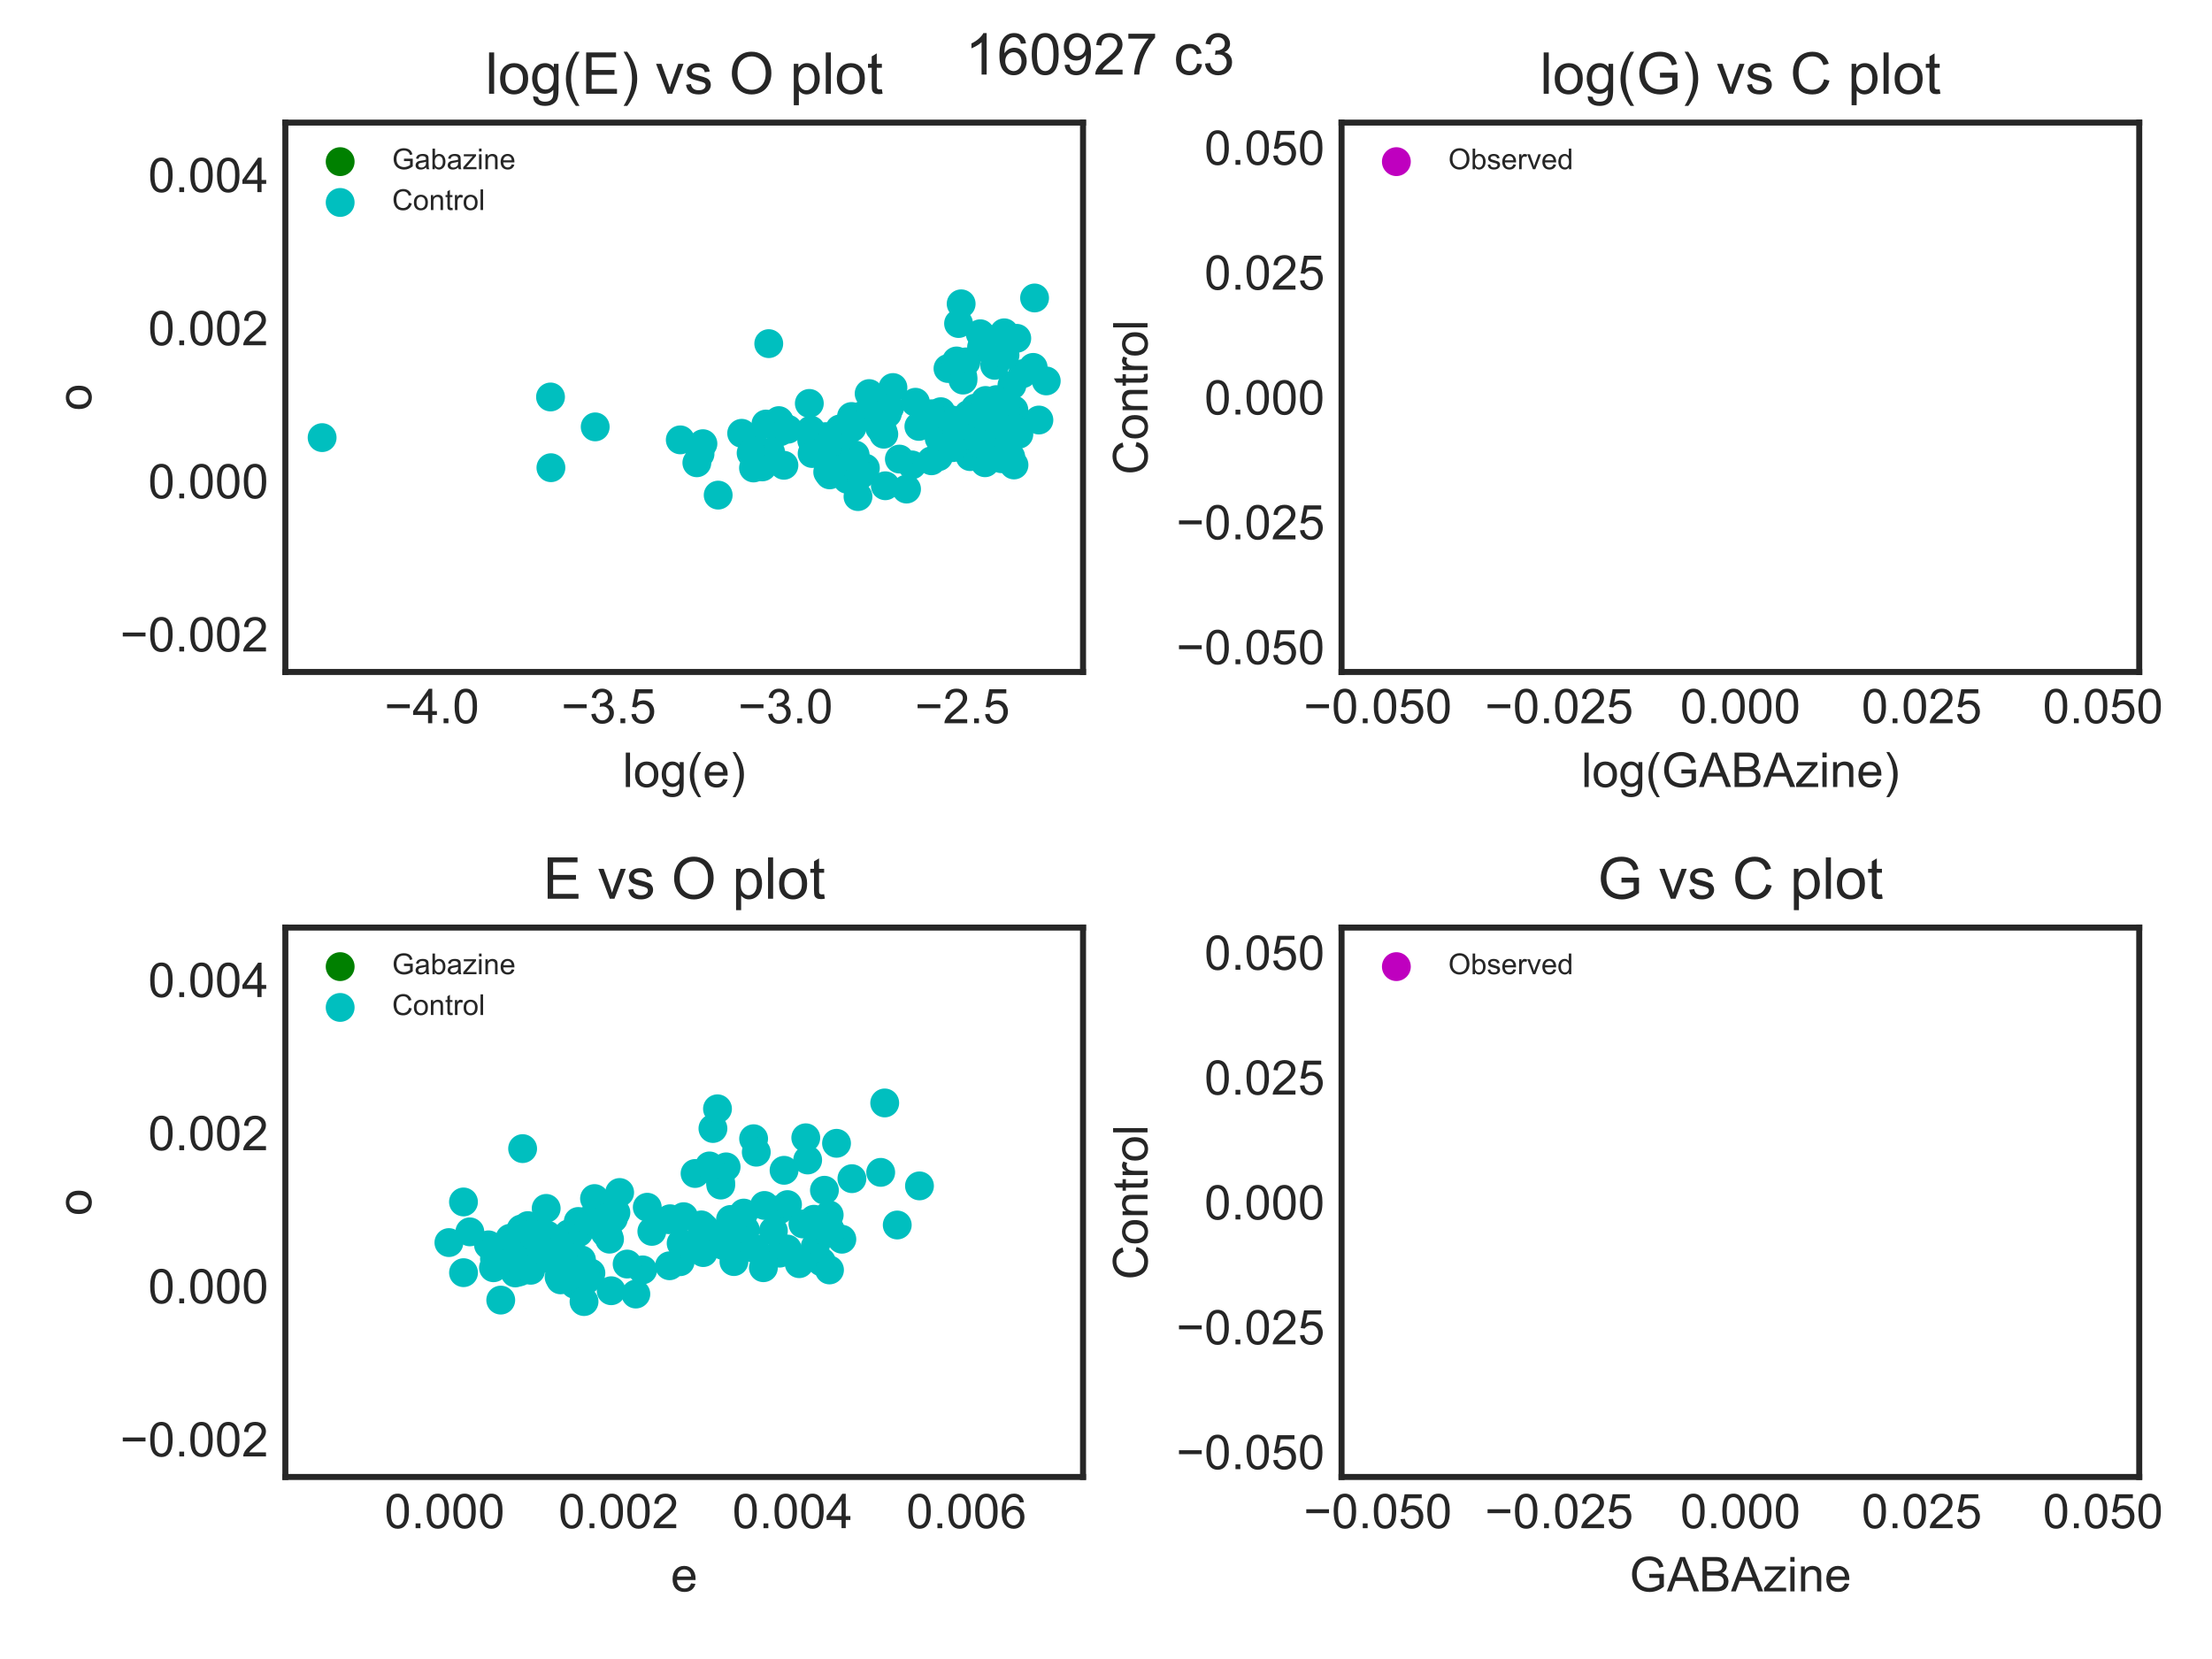 <?xml version="1.0" encoding="utf-8" standalone="no"?>
<!DOCTYPE svg PUBLIC "-//W3C//DTD SVG 1.1//EN"
  "http://www.w3.org/Graphics/SVG/1.1/DTD/svg11.dtd">
<!-- Created with matplotlib (http://matplotlib.org/) -->
<svg height="345pt" version="1.1" viewBox="0 0 460 345" width="460pt" xmlns="http://www.w3.org/2000/svg" xmlns:xlink="http://www.w3.org/1999/xlink">
 <defs>
  <style type="text/css">
*{stroke-linecap:butt;stroke-linejoin:round;}
  </style>
 </defs>
 <g id="figure_1">
  <g id="patch_1">
   <path d="M 0 345.6 
L 460.8 345.6 
L 460.8 0 
L 0 0 
z
" style="fill:#ffffff;"/>
  </g>
  <g id="axes_1">
   <g id="patch_2">
    <path d="M 59.34 139.74 
L 225.224 139.74 
L 225.224 25.496 
L 59.34 25.496 
z
" style="fill:#ffffff;"/>
   </g>
   <g id="matplotlib.axis_1">
    <g id="xtick_1">
     <g id="line2d_1"/>
     <g id="text_1">
      <!-- −4.0 -->
      <defs>
       <path d="M 52.828 31.203 
L 5.562 31.203 
L 5.562 39.406 
L 52.828 39.406 
z
" id="ArialMT-2212"/>
       <path d="M 32.328 0 
L 32.328 17.141 
L 1.266 17.141 
L 1.266 25.203 
L 33.938 71.578 
L 41.109 71.578 
L 41.109 25.203 
L 50.781 25.203 
L 50.781 17.141 
L 41.109 17.141 
L 41.109 0 
z
M 32.328 25.203 
L 32.328 57.469 
L 9.906 25.203 
z
" id="ArialMT-34"/>
       <path d="M 9.078 0 
L 9.078 10.016 
L 19.094 10.016 
L 19.094 0 
z
" id="ArialMT-2e"/>
       <path d="M 4.156 35.297 
Q 4.156 48 6.766 55.734 
Q 9.375 63.484 14.516 67.672 
Q 19.672 71.875 27.484 71.875 
Q 33.25 71.875 37.594 69.547 
Q 41.938 67.234 44.766 62.859 
Q 47.609 58.5 49.219 52.219 
Q 50.828 45.953 50.828 35.297 
Q 50.828 22.703 48.234 14.969 
Q 45.656 7.234 40.5 3 
Q 35.359 -1.219 27.484 -1.219 
Q 17.141 -1.219 11.234 6.203 
Q 4.156 15.141 4.156 35.297 
M 13.188 35.297 
Q 13.188 17.672 17.312 11.828 
Q 21.438 6 27.484 6 
Q 33.547 6 37.672 11.859 
Q 41.797 17.719 41.797 35.297 
Q 41.797 52.984 37.672 58.781 
Q 33.547 64.594 27.391 64.594 
Q 21.344 64.594 17.719 59.469 
Q 13.188 52.938 13.188 35.297 
" id="ArialMT-30"/>
      </defs>
      <g style="fill:#262626;" transform="translate(79.94 150.398)scale(0.1 -0.1)">
       <use xlink:href="#ArialMT-2212"/>
       <use x="58.398" xlink:href="#ArialMT-34"/>
       <use x="114.014" xlink:href="#ArialMT-2e"/>
       <use x="141.797" xlink:href="#ArialMT-30"/>
      </g>
     </g>
    </g>
    <g id="xtick_2">
     <g id="line2d_2"/>
     <g id="text_2">
      <!-- −3.5 -->
      <defs>
       <path d="M 4.203 18.891 
L 12.984 20.062 
Q 14.5 12.594 18.141 9.297 
Q 21.781 6 27 6 
Q 33.203 6 37.469 10.297 
Q 41.75 14.594 41.75 20.953 
Q 41.75 27 37.797 30.922 
Q 33.844 34.859 27.734 34.859 
Q 25.25 34.859 21.531 33.891 
L 22.516 41.609 
Q 23.391 41.5 23.922 41.5 
Q 29.547 41.5 34.031 44.422 
Q 38.531 47.359 38.531 53.469 
Q 38.531 58.297 35.25 61.469 
Q 31.984 64.656 26.812 64.656 
Q 21.688 64.656 18.266 61.422 
Q 14.844 58.203 13.875 51.766 
L 5.078 53.328 
Q 6.688 62.156 12.391 67.016 
Q 18.109 71.875 26.609 71.875 
Q 32.469 71.875 37.391 69.359 
Q 42.328 66.844 44.938 62.5 
Q 47.562 58.156 47.562 53.266 
Q 47.562 48.641 45.062 44.828 
Q 42.578 41.016 37.703 38.766 
Q 44.047 37.312 47.562 32.688 
Q 51.078 28.078 51.078 21.141 
Q 51.078 11.766 44.234 5.25 
Q 37.406 -1.266 26.953 -1.266 
Q 17.531 -1.266 11.297 4.344 
Q 5.078 9.969 4.203 18.891 
" id="ArialMT-33"/>
       <path d="M 4.156 18.75 
L 13.375 19.531 
Q 14.406 12.797 18.141 9.391 
Q 21.875 6 27.156 6 
Q 33.5 6 37.891 10.781 
Q 42.281 15.578 42.281 23.484 
Q 42.281 31 38.062 35.344 
Q 33.844 39.703 27 39.703 
Q 22.75 39.703 19.328 37.766 
Q 15.922 35.844 13.969 32.766 
L 5.719 33.844 
L 12.641 70.609 
L 48.25 70.609 
L 48.25 62.203 
L 19.672 62.203 
L 15.828 42.969 
Q 22.266 47.469 29.344 47.469 
Q 38.719 47.469 45.156 40.969 
Q 51.609 34.469 51.609 24.266 
Q 51.609 14.547 45.953 7.469 
Q 39.062 -1.219 27.156 -1.219 
Q 17.391 -1.219 11.203 4.25 
Q 5.031 9.719 4.156 18.75 
" id="ArialMT-35"/>
      </defs>
      <g style="fill:#262626;" transform="translate(116.715 150.398)scale(0.1 -0.1)">
       <use xlink:href="#ArialMT-2212"/>
       <use x="58.398" xlink:href="#ArialMT-33"/>
       <use x="114.014" xlink:href="#ArialMT-2e"/>
       <use x="141.797" xlink:href="#ArialMT-35"/>
      </g>
     </g>
    </g>
    <g id="xtick_3">
     <g id="line2d_3"/>
     <g id="text_3">
      <!-- −3.0 -->
      <g style="fill:#262626;" transform="translate(153.489 150.398)scale(0.1 -0.1)">
       <use xlink:href="#ArialMT-2212"/>
       <use x="58.398" xlink:href="#ArialMT-33"/>
       <use x="114.014" xlink:href="#ArialMT-2e"/>
       <use x="141.797" xlink:href="#ArialMT-30"/>
      </g>
     </g>
    </g>
    <g id="xtick_4">
     <g id="line2d_4"/>
     <g id="text_4">
      <!-- −2.5 -->
      <defs>
       <path d="M 50.344 8.453 
L 50.344 0 
L 3.031 0 
Q 2.938 3.172 4.047 6.109 
Q 5.859 10.938 9.828 15.625 
Q 13.812 20.312 21.344 26.469 
Q 33.016 36.031 37.109 41.625 
Q 41.219 47.219 41.219 52.203 
Q 41.219 57.422 37.469 61 
Q 33.734 64.594 27.734 64.594 
Q 21.391 64.594 17.578 60.781 
Q 13.766 56.984 13.719 50.25 
L 4.688 51.172 
Q 5.609 61.281 11.656 66.578 
Q 17.719 71.875 27.938 71.875 
Q 38.234 71.875 44.234 66.156 
Q 50.25 60.453 50.25 52 
Q 50.25 47.703 48.484 43.547 
Q 46.734 39.406 42.656 34.812 
Q 38.578 30.219 29.109 22.219 
Q 21.188 15.578 18.938 13.203 
Q 16.703 10.844 15.234 8.453 
z
" id="ArialMT-32"/>
      </defs>
      <g style="fill:#262626;" transform="translate(190.264 150.398)scale(0.1 -0.1)">
       <use xlink:href="#ArialMT-2212"/>
       <use x="58.398" xlink:href="#ArialMT-32"/>
       <use x="114.014" xlink:href="#ArialMT-2e"/>
       <use x="141.797" xlink:href="#ArialMT-35"/>
      </g>
     </g>
    </g>
    <g id="text_5">
     <!-- log(e) -->
     <defs>
      <path d="M 6.391 0 
L 6.391 71.578 
L 15.188 71.578 
L 15.188 0 
z
" id="ArialMT-6c"/>
      <path d="M 3.328 25.922 
Q 3.328 40.328 11.328 47.266 
Q 18.016 53.031 27.641 53.031 
Q 38.328 53.031 45.109 46.016 
Q 51.906 39.016 51.906 26.656 
Q 51.906 16.656 48.906 10.906 
Q 45.906 5.172 40.156 2 
Q 34.422 -1.172 27.641 -1.172 
Q 16.75 -1.172 10.031 5.812 
Q 3.328 12.797 3.328 25.922 
M 12.359 25.922 
Q 12.359 15.969 16.703 11.016 
Q 21.047 6.062 27.641 6.062 
Q 34.188 6.062 38.531 11.031 
Q 42.875 16.016 42.875 26.219 
Q 42.875 35.844 38.5 40.797 
Q 34.125 45.75 27.641 45.75 
Q 21.047 45.75 16.703 40.812 
Q 12.359 35.891 12.359 25.922 
" id="ArialMT-6f"/>
      <path d="M 4.984 -4.297 
L 13.531 -5.562 
Q 14.062 -9.516 16.5 -11.328 
Q 19.781 -13.766 25.438 -13.766 
Q 31.547 -13.766 34.859 -11.328 
Q 38.188 -8.891 39.359 -4.5 
Q 40.047 -1.812 39.984 6.781 
Q 34.234 0 25.641 0 
Q 14.938 0 9.078 7.719 
Q 3.219 15.438 3.219 26.219 
Q 3.219 33.641 5.906 39.906 
Q 8.594 46.188 13.688 49.609 
Q 18.797 53.031 25.688 53.031 
Q 34.859 53.031 40.828 45.609 
L 40.828 51.859 
L 48.922 51.859 
L 48.922 7.031 
Q 48.922 -5.078 46.453 -10.125 
Q 44 -15.188 38.641 -18.109 
Q 33.297 -21.047 25.484 -21.047 
Q 16.219 -21.047 10.5 -16.875 
Q 4.781 -12.703 4.984 -4.297 
M 12.25 26.859 
Q 12.25 16.656 16.297 11.969 
Q 20.359 7.281 26.469 7.281 
Q 32.516 7.281 36.609 11.938 
Q 40.719 16.609 40.719 26.562 
Q 40.719 36.078 36.5 40.906 
Q 32.281 45.75 26.312 45.75 
Q 20.453 45.75 16.344 40.984 
Q 12.25 36.234 12.25 26.859 
" id="ArialMT-67"/>
      <path d="M 23.391 -21.047 
Q 16.109 -11.859 11.078 0.438 
Q 6.062 12.75 6.062 25.922 
Q 6.062 37.547 9.812 48.188 
Q 14.203 60.547 23.391 72.797 
L 29.688 72.797 
Q 23.781 62.641 21.875 58.297 
Q 18.891 51.562 17.188 44.234 
Q 15.094 35.109 15.094 25.875 
Q 15.094 2.391 29.688 -21.047 
z
" id="ArialMT-28"/>
      <path d="M 42.094 16.703 
L 51.172 15.578 
Q 49.031 7.625 43.219 3.219 
Q 37.406 -1.172 28.375 -1.172 
Q 17 -1.172 10.328 5.828 
Q 3.656 12.844 3.656 25.484 
Q 3.656 38.578 10.391 45.797 
Q 17.141 53.031 27.875 53.031 
Q 38.281 53.031 44.875 45.953 
Q 51.469 38.875 51.469 26.031 
Q 51.469 25.25 51.422 23.688 
L 12.75 23.688 
Q 13.234 15.141 17.578 10.594 
Q 21.922 6.062 28.422 6.062 
Q 33.25 6.062 36.672 8.594 
Q 40.094 11.141 42.094 16.703 
M 13.234 30.906 
L 42.188 30.906 
Q 41.609 37.453 38.875 40.719 
Q 34.672 45.797 27.984 45.797 
Q 21.922 45.797 17.797 41.75 
Q 13.672 37.703 13.234 30.906 
" id="ArialMT-65"/>
      <path d="M 12.359 -21.047 
L 6.062 -21.047 
Q 20.656 2.391 20.656 25.875 
Q 20.656 35.062 18.562 44.094 
Q 16.891 51.422 13.922 58.156 
Q 12.016 62.547 6.062 72.797 
L 12.359 72.797 
Q 21.531 60.547 25.922 48.188 
Q 29.688 37.547 29.688 25.922 
Q 29.688 12.75 24.625 0.438 
Q 19.578 -11.859 12.359 -21.047 
" id="ArialMT-29"/>
     </defs>
     <g style="fill:#262626;" transform="translate(129.5 163.665)scale(0.1 -0.1)">
      <use xlink:href="#ArialMT-6c"/>
      <use x="22.217" xlink:href="#ArialMT-6f"/>
      <use x="77.832" xlink:href="#ArialMT-67"/>
      <use x="133.447" xlink:href="#ArialMT-28"/>
      <use x="166.748" xlink:href="#ArialMT-65"/>
      <use x="222.363" xlink:href="#ArialMT-29"/>
     </g>
    </g>
   </g>
   <g id="matplotlib.axis_2">
    <g id="ytick_1">
     <g id="line2d_5"/>
     <g id="text_6">
      <!-- −0.002 -->
      <g style="fill:#262626;" transform="translate(24.977 135.478)scale(0.1 -0.1)">
       <use xlink:href="#ArialMT-2212"/>
       <use x="58.398" xlink:href="#ArialMT-30"/>
       <use x="114.014" xlink:href="#ArialMT-2e"/>
       <use x="141.797" xlink:href="#ArialMT-30"/>
       <use x="197.412" xlink:href="#ArialMT-30"/>
       <use x="253.027" xlink:href="#ArialMT-32"/>
      </g>
     </g>
    </g>
    <g id="ytick_2">
     <g id="line2d_6"/>
     <g id="text_7">
      <!-- 0.000 -->
      <g style="fill:#262626;" transform="translate(30.818 103.635)scale(0.1 -0.1)">
       <use xlink:href="#ArialMT-30"/>
       <use x="55.615" xlink:href="#ArialMT-2e"/>
       <use x="83.398" xlink:href="#ArialMT-30"/>
       <use x="139.014" xlink:href="#ArialMT-30"/>
       <use x="194.629" xlink:href="#ArialMT-30"/>
      </g>
     </g>
    </g>
    <g id="ytick_3">
     <g id="line2d_7"/>
     <g id="text_8">
      <!-- 0.002 -->
      <g style="fill:#262626;" transform="translate(30.818 71.792)scale(0.1 -0.1)">
       <use xlink:href="#ArialMT-30"/>
       <use x="55.615" xlink:href="#ArialMT-2e"/>
       <use x="83.398" xlink:href="#ArialMT-30"/>
       <use x="139.014" xlink:href="#ArialMT-30"/>
       <use x="194.629" xlink:href="#ArialMT-32"/>
      </g>
     </g>
    </g>
    <g id="ytick_4">
     <g id="line2d_8"/>
     <g id="text_9">
      <!-- 0.004 -->
      <g style="fill:#262626;" transform="translate(30.818 39.948)scale(0.1 -0.1)">
       <use xlink:href="#ArialMT-30"/>
       <use x="55.615" xlink:href="#ArialMT-2e"/>
       <use x="83.398" xlink:href="#ArialMT-30"/>
       <use x="139.014" xlink:href="#ArialMT-30"/>
       <use x="194.629" xlink:href="#ArialMT-34"/>
      </g>
     </g>
    </g>
    <g id="text_10">
     <!-- o -->
     <g style="fill:#262626;" transform="translate(18.99 85.399)rotate(-90)scale(0.1 -0.1)">
      <use xlink:href="#ArialMT-6f"/>
     </g>
    </g>
   </g>
   <g id="PathCollection_1">
    <path clip-path="url(#p46984d58a2)" d="M 0 348.6 
C 0.796 348.6 1.559 348.284 2.121 347.721 
C 2.684 347.159 3 346.396 3 345.6 
C 3 344.804 2.684 344.041 2.121 343.479 
C 1.559 342.916 0.796 342.6 0 342.6 
C -0.796 342.6 -1.559 342.916 -2.121 343.479 
C -2.684 344.041 -3 344.804 -3 345.6 
C -3 346.396 -2.684 347.159 -2.121 347.721 
C -1.559 348.284 -0.796 348.6 0 348.6 
z
" style="fill:#008000;"/>
   </g>
   <g id="PathCollection_2">
    <defs>
     <path d="M 0 3 
C 0.796 3 1.559 2.684 2.121 2.121 
C 2.684 1.559 3 0.796 3 0 
C 3 -0.796 2.684 -1.559 2.121 -2.121 
C 1.559 -2.684 0.796 -3 0 -3 
C -0.796 -3 -1.559 -2.684 -2.121 -2.121 
C -2.684 -1.559 -3 -0.796 -3 0 
C -3 0.796 -2.684 1.559 -2.121 2.121 
C -1.559 2.684 -0.796 3 0 3 
z
" id="C0_0_32d0ec5c84"/>
    </defs>
    <g clip-path="url(#p46984d58a2)">
     <use style="fill:#00bfbf;" x="169.436" xlink:href="#C0_0_32d0ec5c84" y="92.937"/>
    </g>
    <g clip-path="url(#p46984d58a2)">
     <use style="fill:#00bfbf;" x="174.647" xlink:href="#C0_0_32d0ec5c84" y="89.205"/>
    </g>
    <g clip-path="url(#p46984d58a2)">
     <use style="fill:#00bfbf;" x="162.175" xlink:href="#C0_0_32d0ec5c84" y="89.812"/>
    </g>
    <g clip-path="url(#p46984d58a2)">
     <use style="fill:#00bfbf;" x="206.426" xlink:href="#C0_0_32d0ec5c84" y="84.151"/>
    </g>
    <g clip-path="url(#p46984d58a2)">
     <use style="fill:#00bfbf;" x="177.529" xlink:href="#C0_0_32d0ec5c84" y="97.725"/>
    </g>
    <g clip-path="url(#p46984d58a2)">
     <use style="fill:#00bfbf;" x="210.442" xlink:href="#C0_0_32d0ec5c84" y="80.121"/>
    </g>
    <g clip-path="url(#p46984d58a2)">
     <use style="fill:#00bfbf;" x="210.888" xlink:href="#C0_0_32d0ec5c84" y="88.187"/>
    </g>
    <g clip-path="url(#p46984d58a2)">
     <use style="fill:#00bfbf;" x="201.388" xlink:href="#C0_0_32d0ec5c84" y="88.103"/>
    </g>
    <g clip-path="url(#p46984d58a2)">
     <use style="fill:#00bfbf;" x="210.193" xlink:href="#C0_0_32d0ec5c84" y="95.011"/>
    </g>
    <g clip-path="url(#p46984d58a2)">
     <use style="fill:#00bfbf;" x="200.237" xlink:href="#C0_0_32d0ec5c84" y="78.373"/>
    </g>
    <g clip-path="url(#p46984d58a2)">
     <use style="fill:#00bfbf;" x="177.075" xlink:href="#C0_0_32d0ec5c84" y="86.615"/>
    </g>
    <g clip-path="url(#p46984d58a2)">
     <use style="fill:#00bfbf;" x="114.484" xlink:href="#C0_0_32d0ec5c84" y="82.554"/>
    </g>
    <g clip-path="url(#p46984d58a2)">
     <use style="fill:#00bfbf;" x="207.175" xlink:href="#C0_0_32d0ec5c84" y="83.105"/>
    </g>
    <g clip-path="url(#p46984d58a2)">
     <use style="fill:#00bfbf;" x="209.657" xlink:href="#C0_0_32d0ec5c84" y="91.845"/>
    </g>
    <g clip-path="url(#p46984d58a2)">
     <use style="fill:#00bfbf;" x="172.118" xlink:href="#C0_0_32d0ec5c84" y="95.9"/>
    </g>
    <g clip-path="url(#p46984d58a2)">
     <use style="fill:#00bfbf;" x="203.85" xlink:href="#C0_0_32d0ec5c84" y="69.405"/>
    </g>
    <g clip-path="url(#p46984d58a2)">
     <use style="fill:#00bfbf;" x="168.806" xlink:href="#C0_0_32d0ec5c84" y="91.561"/>
    </g>
    <g clip-path="url(#p46984d58a2)">
     <use style="fill:#00bfbf;" x="168.889" xlink:href="#C0_0_32d0ec5c84" y="94.312"/>
    </g>
    <g clip-path="url(#p46984d58a2)">
     <use style="fill:#00bfbf;" x="177.178" xlink:href="#C0_0_32d0ec5c84" y="88.93"/>
    </g>
    <g clip-path="url(#p46984d58a2)">
     <use style="fill:#00bfbf;" x="156.676" xlink:href="#C0_0_32d0ec5c84" y="92.285"/>
    </g>
    <g clip-path="url(#p46984d58a2)">
     <use style="fill:#00bfbf;" x="206.436" xlink:href="#C0_0_32d0ec5c84" y="93.2"/>
    </g>
    <g clip-path="url(#p46984d58a2)">
     <use style="fill:#00bfbf;" x="214.855" xlink:href="#C0_0_32d0ec5c84" y="76.4"/>
    </g>
    <g clip-path="url(#p46984d58a2)">
     <use style="fill:#00bfbf;" x="154.235" xlink:href="#C0_0_32d0ec5c84" y="90.105"/>
    </g>
    <g clip-path="url(#p46984d58a2)">
     <use style="fill:#00bfbf;" x="160.262" xlink:href="#C0_0_32d0ec5c84" y="94.072"/>
    </g>
    <g clip-path="url(#p46984d58a2)">
     <use style="fill:#00bfbf;" x="201.75" xlink:href="#C0_0_32d0ec5c84" y="94.956"/>
    </g>
    <g clip-path="url(#p46984d58a2)">
     <use style="fill:#00bfbf;" x="141.468" xlink:href="#C0_0_32d0ec5c84" y="91.474"/>
    </g>
    <g clip-path="url(#p46984d58a2)">
     <use style="fill:#00bfbf;" x="193.782" xlink:href="#C0_0_32d0ec5c84" y="86.047"/>
    </g>
    <g clip-path="url(#p46984d58a2)">
     <use style="fill:#00bfbf;" x="207.153" xlink:href="#C0_0_32d0ec5c84" y="92.338"/>
    </g>
    <g clip-path="url(#p46984d58a2)">
     <use style="fill:#00bfbf;" x="195.312" xlink:href="#C0_0_32d0ec5c84" y="91.15"/>
    </g>
    <g clip-path="url(#p46984d58a2)">
     <use style="fill:#00bfbf;" x="201.369" xlink:href="#C0_0_32d0ec5c84" y="86.197"/>
    </g>
    <g clip-path="url(#p46984d58a2)">
     <use style="fill:#00bfbf;" x="203.033" xlink:href="#C0_0_32d0ec5c84" y="91.476"/>
    </g>
    <g clip-path="url(#p46984d58a2)">
     <use style="fill:#00bfbf;" x="202.977" xlink:href="#C0_0_32d0ec5c84" y="88.359"/>
    </g>
    <g clip-path="url(#p46984d58a2)">
     <use style="fill:#00bfbf;" x="198.17" xlink:href="#C0_0_32d0ec5c84" y="89.417"/>
    </g>
    <g clip-path="url(#p46984d58a2)">
     <use style="fill:#00bfbf;" x="202.811" xlink:href="#C0_0_32d0ec5c84" y="84.867"/>
    </g>
    <g clip-path="url(#p46984d58a2)">
     <use style="fill:#00bfbf;" x="211.875" xlink:href="#C0_0_32d0ec5c84" y="90.304"/>
    </g>
    <g clip-path="url(#p46984d58a2)">
     <use style="fill:#00bfbf;" x="185.692" xlink:href="#C0_0_32d0ec5c84" y="80.589"/>
    </g>
    <g clip-path="url(#p46984d58a2)">
     <use style="fill:#00bfbf;" x="210.84" xlink:href="#C0_0_32d0ec5c84" y="85.249"/>
    </g>
    <g clip-path="url(#p46984d58a2)">
     <use style="fill:#00bfbf;" x="204.955" xlink:href="#C0_0_32d0ec5c84" y="83.283"/>
    </g>
    <g clip-path="url(#p46984d58a2)">
     <use style="fill:#00bfbf;" x="149.351" xlink:href="#C0_0_32d0ec5c84" y="102.964"/>
    </g>
    <g clip-path="url(#p46984d58a2)">
     <use style="fill:#00bfbf;" x="176.227" xlink:href="#C0_0_32d0ec5c84" y="99.689"/>
    </g>
    <g clip-path="url(#p46984d58a2)">
     <use style="fill:#00bfbf;" x="198.312" xlink:href="#C0_0_32d0ec5c84" y="87.933"/>
    </g>
    <g clip-path="url(#p46984d58a2)">
     <use style="fill:#00bfbf;" x="197.925" xlink:href="#C0_0_32d0ec5c84" y="87.324"/>
    </g>
    <g clip-path="url(#p46984d58a2)">
     <use style="fill:#00bfbf;" x="177.837" xlink:href="#C0_0_32d0ec5c84" y="94.61"/>
    </g>
    <g clip-path="url(#p46984d58a2)">
     <use style="fill:#00bfbf;" x="156.698" xlink:href="#C0_0_32d0ec5c84" y="97.319"/>
    </g>
    <g clip-path="url(#p46984d58a2)">
     <use style="fill:#00bfbf;" x="208.834" xlink:href="#C0_0_32d0ec5c84" y="69.209"/>
    </g>
    <g clip-path="url(#p46984d58a2)">
     <use style="fill:#00bfbf;" x="171.976" xlink:href="#C0_0_32d0ec5c84" y="93.434"/>
    </g>
    <g clip-path="url(#p46984d58a2)">
     <use style="fill:#00bfbf;" x="200.26" xlink:href="#C0_0_32d0ec5c84" y="79.043"/>
    </g>
    <g clip-path="url(#p46984d58a2)">
     <use style="fill:#00bfbf;" x="158.532" xlink:href="#C0_0_32d0ec5c84" y="97.095"/>
    </g>
    <g clip-path="url(#p46984d58a2)">
     <use style="fill:#00bfbf;" x="200.937" xlink:href="#C0_0_32d0ec5c84" y="91.544"/>
    </g>
    <g clip-path="url(#p46984d58a2)">
     <use style="fill:#00bfbf;" x="179.962" xlink:href="#C0_0_32d0ec5c84" y="97.348"/>
    </g>
    <g clip-path="url(#p46984d58a2)">
     <use style="fill:#00bfbf;" x="163.02" xlink:href="#C0_0_32d0ec5c84" y="96.761"/>
    </g>
    <g clip-path="url(#p46984d58a2)">
     <use style="fill:#00bfbf;" x="169.115" xlink:href="#C0_0_32d0ec5c84" y="93.871"/>
    </g>
    <g clip-path="url(#p46984d58a2)">
     <use style="fill:#00bfbf;" x="215.148" xlink:href="#C0_0_32d0ec5c84" y="61.964"/>
    </g>
    <g clip-path="url(#p46984d58a2)">
     <use style="fill:#00bfbf;" x="189.644" xlink:href="#C0_0_32d0ec5c84" y="96.681"/>
    </g>
    <g clip-path="url(#p46984d58a2)">
     <use style="fill:#00bfbf;" x="179.543" xlink:href="#C0_0_32d0ec5c84" y="86.306"/>
    </g>
    <g clip-path="url(#p46984d58a2)">
     <use style="fill:#00bfbf;" x="208.58" xlink:href="#C0_0_32d0ec5c84" y="87.132"/>
    </g>
    <g clip-path="url(#p46984d58a2)">
     <use style="fill:#00bfbf;" x="145.576" xlink:href="#C0_0_32d0ec5c84" y="94.389"/>
    </g>
    <g clip-path="url(#p46984d58a2)">
     <use style="fill:#00bfbf;" x="211.009" xlink:href="#C0_0_32d0ec5c84" y="88.818"/>
    </g>
    <g clip-path="url(#p46984d58a2)">
     <use style="fill:#00bfbf;" x="172.544" xlink:href="#C0_0_32d0ec5c84" y="98.753"/>
    </g>
    <g clip-path="url(#p46984d58a2)">
     <use style="fill:#00bfbf;" x="199.341" xlink:href="#C0_0_32d0ec5c84" y="67.28"/>
    </g>
    <g clip-path="url(#p46984d58a2)">
     <use style="fill:#00bfbf;" x="173.853" xlink:href="#C0_0_32d0ec5c84" y="93.916"/>
    </g>
    <g clip-path="url(#p46984d58a2)">
     <use style="fill:#00bfbf;" x="123.777" xlink:href="#C0_0_32d0ec5c84" y="88.773"/>
    </g>
    <g clip-path="url(#p46984d58a2)">
     <use style="fill:#00bfbf;" x="195.178" xlink:href="#C0_0_32d0ec5c84" y="94.98"/>
    </g>
    <g clip-path="url(#p46984d58a2)">
     <use style="fill:#00bfbf;" x="204.125" xlink:href="#C0_0_32d0ec5c84" y="72.206"/>
    </g>
    <g clip-path="url(#p46984d58a2)">
     <use style="fill:#00bfbf;" x="216.045" xlink:href="#C0_0_32d0ec5c84" y="87.349"/>
    </g>
    <g clip-path="url(#p46984d58a2)">
     <use style="fill:#00bfbf;" x="204.846" xlink:href="#C0_0_32d0ec5c84" y="96.231"/>
    </g>
    <g clip-path="url(#p46984d58a2)">
     <use style="fill:#00bfbf;" x="114.567" xlink:href="#C0_0_32d0ec5c84" y="97.262"/>
    </g>
    <g clip-path="url(#p46984d58a2)">
     <use style="fill:#00bfbf;" x="161.961" xlink:href="#C0_0_32d0ec5c84" y="87.469"/>
    </g>
    <g clip-path="url(#p46984d58a2)">
     <use style="fill:#00bfbf;" x="193.705" xlink:href="#C0_0_32d0ec5c84" y="95.824"/>
    </g>
    <g clip-path="url(#p46984d58a2)">
     <use style="fill:#00bfbf;" x="209.548" xlink:href="#C0_0_32d0ec5c84" y="86.153"/>
    </g>
    <g clip-path="url(#p46984d58a2)">
     <use style="fill:#00bfbf;" x="197.14" xlink:href="#C0_0_32d0ec5c84" y="76.636"/>
    </g>
    <g clip-path="url(#p46984d58a2)">
     <use style="fill:#00bfbf;" x="184.11" xlink:href="#C0_0_32d0ec5c84" y="101.018"/>
    </g>
    <g clip-path="url(#p46984d58a2)">
     <use style="fill:#00bfbf;" x="168.61" xlink:href="#C0_0_32d0ec5c84" y="89.439"/>
    </g>
    <g clip-path="url(#p46984d58a2)">
     <use style="fill:#00bfbf;" x="212.674" xlink:href="#C0_0_32d0ec5c84" y="77.712"/>
    </g>
    <g clip-path="url(#p46984d58a2)">
     <use style="fill:#00bfbf;" x="205.833" xlink:href="#C0_0_32d0ec5c84" y="88.573"/>
    </g>
    <g clip-path="url(#p46984d58a2)">
     <use style="fill:#00bfbf;" x="181.072" xlink:href="#C0_0_32d0ec5c84" y="84.967"/>
    </g>
    <g clip-path="url(#p46984d58a2)">
     <use style="fill:#00bfbf;" x="195.645" xlink:href="#C0_0_32d0ec5c84" y="85.616"/>
    </g>
    <g clip-path="url(#p46984d58a2)">
     <use style="fill:#00bfbf;" x="175.324" xlink:href="#C0_0_32d0ec5c84" y="94.324"/>
    </g>
    <g clip-path="url(#p46984d58a2)">
     <use style="fill:#00bfbf;" x="193.629" xlink:href="#C0_0_32d0ec5c84" y="86.246"/>
    </g>
    <g clip-path="url(#p46984d58a2)">
     <use style="fill:#00bfbf;" x="188.52" xlink:href="#C0_0_32d0ec5c84" y="101.707"/>
    </g>
    <g clip-path="url(#p46984d58a2)">
     <use style="fill:#00bfbf;" x="177.697" xlink:href="#C0_0_32d0ec5c84" y="96.329"/>
    </g>
    <g clip-path="url(#p46984d58a2)">
     <use style="fill:#00bfbf;" x="200.592" xlink:href="#C0_0_32d0ec5c84" y="91.637"/>
    </g>
    <g clip-path="url(#p46984d58a2)">
     <use style="fill:#00bfbf;" x="210.803" xlink:href="#C0_0_32d0ec5c84" y="89.046"/>
    </g>
    <g clip-path="url(#p46984d58a2)">
     <use style="fill:#00bfbf;" x="66.988" xlink:href="#C0_0_32d0ec5c84" y="91.005"/>
    </g>
    <g clip-path="url(#p46984d58a2)">
     <use style="fill:#00bfbf;" x="182.937" xlink:href="#C0_0_32d0ec5c84" y="88.95"/>
    </g>
    <g clip-path="url(#p46984d58a2)">
     <use style="fill:#00bfbf;" x="210.865" xlink:href="#C0_0_32d0ec5c84" y="96.694"/>
    </g>
    <g clip-path="url(#p46984d58a2)">
     <use style="fill:#00bfbf;" x="178.941" xlink:href="#C0_0_32d0ec5c84" y="98.765"/>
    </g>
    <g clip-path="url(#p46984d58a2)">
     <use style="fill:#00bfbf;" x="144.917" xlink:href="#C0_0_32d0ec5c84" y="96.237"/>
    </g>
    <g clip-path="url(#p46984d58a2)">
     <use style="fill:#00bfbf;" x="211.444" xlink:href="#C0_0_32d0ec5c84" y="70.358"/>
    </g>
    <g clip-path="url(#p46984d58a2)">
     <use style="fill:#00bfbf;" x="171.714" xlink:href="#C0_0_32d0ec5c84" y="90.801"/>
    </g>
    <g clip-path="url(#p46984d58a2)">
     <use style="fill:#00bfbf;" x="146.178" xlink:href="#C0_0_32d0ec5c84" y="92.269"/>
    </g>
    <g clip-path="url(#p46984d58a2)">
     <use style="fill:#00bfbf;" x="184.537" xlink:href="#C0_0_32d0ec5c84" y="86"/>
    </g>
    <g clip-path="url(#p46984d58a2)">
     <use style="fill:#00bfbf;" x="183.793" xlink:href="#C0_0_32d0ec5c84" y="90.295"/>
    </g>
    <g clip-path="url(#p46984d58a2)">
     <use style="fill:#00bfbf;" x="217.576" xlink:href="#C0_0_32d0ec5c84" y="79.216"/>
    </g>
    <g clip-path="url(#p46984d58a2)">
     <use style="fill:#00bfbf;" x="198.16" xlink:href="#C0_0_32d0ec5c84" y="93.085"/>
    </g>
    <g clip-path="url(#p46984d58a2)">
     <use style="fill:#00bfbf;" x="178.426" xlink:href="#C0_0_32d0ec5c84" y="103.272"/>
    </g>
    <g clip-path="url(#p46984d58a2)">
     <use style="fill:#00bfbf;" x="162.109" xlink:href="#C0_0_32d0ec5c84" y="87.735"/>
    </g>
    <g clip-path="url(#p46984d58a2)">
     <use style="fill:#00bfbf;" x="159.275" xlink:href="#C0_0_32d0ec5c84" y="88.181"/>
    </g>
    <g clip-path="url(#p46984d58a2)">
     <use style="fill:#00bfbf;" x="206.853" xlink:href="#C0_0_32d0ec5c84" y="75.973"/>
    </g>
    <g clip-path="url(#p46984d58a2)">
     <use style="fill:#00bfbf;" x="163.864" xlink:href="#C0_0_32d0ec5c84" y="89.26"/>
    </g>
    <g clip-path="url(#p46984d58a2)">
     <use style="fill:#00bfbf;" x="172.13" xlink:href="#C0_0_32d0ec5c84" y="98.166"/>
    </g>
    <g clip-path="url(#p46984d58a2)">
     <use style="fill:#00bfbf;" x="200.875" xlink:href="#C0_0_32d0ec5c84" y="75.258"/>
    </g>
    <g clip-path="url(#p46984d58a2)">
     <use style="fill:#00bfbf;" x="173.357" xlink:href="#C0_0_32d0ec5c84" y="92.569"/>
    </g>
    <g clip-path="url(#p46984d58a2)">
     <use style="fill:#00bfbf;" x="209" xlink:href="#C0_0_32d0ec5c84" y="73.828"/>
    </g>
    <g clip-path="url(#p46984d58a2)">
     <use style="fill:#00bfbf;" x="180.743" xlink:href="#C0_0_32d0ec5c84" y="81.849"/>
    </g>
    <g clip-path="url(#p46984d58a2)">
     <use style="fill:#00bfbf;" x="203.966" xlink:href="#C0_0_32d0ec5c84" y="92.26"/>
    </g>
    <g clip-path="url(#p46984d58a2)">
     <use style="fill:#00bfbf;" x="198.925" xlink:href="#C0_0_32d0ec5c84" y="75.064"/>
    </g>
    <g clip-path="url(#p46984d58a2)">
     <use style="fill:#00bfbf;" x="187.031" xlink:href="#C0_0_32d0ec5c84" y="95.467"/>
    </g>
    <g clip-path="url(#p46984d58a2)">
     <use style="fill:#00bfbf;" x="182.838" xlink:href="#C0_0_32d0ec5c84" y="86.083"/>
    </g>
    <g clip-path="url(#p46984d58a2)">
     <use style="fill:#00bfbf;" x="199.879" xlink:href="#C0_0_32d0ec5c84" y="63.181"/>
    </g>
    <g clip-path="url(#p46984d58a2)">
     <use style="fill:#00bfbf;" x="182.934" xlink:href="#C0_0_32d0ec5c84" y="86.936"/>
    </g>
    <g clip-path="url(#p46984d58a2)">
     <use style="fill:#00bfbf;" x="191.086" xlink:href="#C0_0_32d0ec5c84" y="88.675"/>
    </g>
    <g clip-path="url(#p46984d58a2)">
     <use style="fill:#00bfbf;" x="208.25" xlink:href="#C0_0_32d0ec5c84" y="95.391"/>
    </g>
    <g clip-path="url(#p46984d58a2)">
     <use style="fill:#00bfbf;" x="185.003" xlink:href="#C0_0_32d0ec5c84" y="84.777"/>
    </g>
    <g clip-path="url(#p46984d58a2)">
     <use style="fill:#00bfbf;" x="156.203" xlink:href="#C0_0_32d0ec5c84" y="94.215"/>
    </g>
    <g clip-path="url(#p46984d58a2)">
     <use style="fill:#00bfbf;" x="190.374" xlink:href="#C0_0_32d0ec5c84" y="83.651"/>
    </g>
    <g clip-path="url(#p46984d58a2)">
     <use style="fill:#00bfbf;" x="159.869" xlink:href="#C0_0_32d0ec5c84" y="71.462"/>
    </g>
    <g clip-path="url(#p46984d58a2)">
     <use style="fill:#00bfbf;" x="172.329" xlink:href="#C0_0_32d0ec5c84" y="92.296"/>
    </g>
    <g clip-path="url(#p46984d58a2)">
     <use style="fill:#00bfbf;" x="168.305" xlink:href="#C0_0_32d0ec5c84" y="83.894"/>
    </g>
    <g clip-path="url(#p46984d58a2)">
     <use style="fill:#00bfbf;" x="183.587" xlink:href="#C0_0_32d0ec5c84" y="89.692"/>
    </g>
   </g>
   <g id="patch_3">
    <path d="M 59.34 139.74 
L 59.34 25.496 
" style="fill:none;stroke:#262626;stroke-linecap:square;stroke-linejoin:miter;stroke-width:1.25;"/>
   </g>
   <g id="patch_4">
    <path d="M 225.224 139.74 
L 225.224 25.496 
" style="fill:none;stroke:#262626;stroke-linecap:square;stroke-linejoin:miter;stroke-width:1.25;"/>
   </g>
   <g id="patch_5">
    <path d="M 59.34 139.74 
L 225.224 139.74 
" style="fill:none;stroke:#262626;stroke-linecap:square;stroke-linejoin:miter;stroke-width:1.25;"/>
   </g>
   <g id="patch_6">
    <path d="M 59.34 25.496 
L 225.224 25.496 
" style="fill:none;stroke:#262626;stroke-linecap:square;stroke-linejoin:miter;stroke-width:1.25;"/>
   </g>
   <g id="text_11">
    <!-- log(E) vs O plot -->
    <defs>
     <path d="M 7.906 0 
L 7.906 71.578 
L 59.672 71.578 
L 59.672 63.141 
L 17.391 63.141 
L 17.391 41.219 
L 56.984 41.219 
L 56.984 32.812 
L 17.391 32.812 
L 17.391 8.453 
L 61.328 8.453 
L 61.328 0 
z
" id="ArialMT-45"/>
     <path id="ArialMT-20"/>
     <path d="M 21 0 
L 1.266 51.859 
L 10.547 51.859 
L 21.688 20.797 
Q 23.484 15.766 25 10.359 
Q 26.172 14.453 28.266 20.219 
L 39.797 51.859 
L 48.828 51.859 
L 29.203 0 
z
" id="ArialMT-76"/>
     <path d="M 3.078 15.484 
L 11.766 16.844 
Q 12.5 11.625 15.844 8.844 
Q 19.188 6.062 25.203 6.062 
Q 31.25 6.062 34.172 8.516 
Q 37.109 10.984 37.109 14.312 
Q 37.109 17.281 34.516 19 
Q 32.719 20.172 25.531 21.969 
Q 15.875 24.422 12.141 26.203 
Q 8.406 27.984 6.469 31.125 
Q 4.547 34.281 4.547 38.094 
Q 4.547 41.547 6.125 44.5 
Q 7.719 47.469 10.453 49.422 
Q 12.5 50.922 16.031 51.969 
Q 19.578 53.031 23.641 53.031 
Q 29.734 53.031 34.344 51.266 
Q 38.969 49.516 41.156 46.5 
Q 43.359 43.5 44.188 38.484 
L 35.594 37.312 
Q 35.016 41.312 32.203 43.547 
Q 29.391 45.797 24.266 45.797 
Q 18.219 45.797 15.625 43.797 
Q 13.031 41.797 13.031 39.109 
Q 13.031 37.406 14.109 36.031 
Q 15.188 34.625 17.484 33.688 
Q 18.797 33.203 25.25 31.453 
Q 34.578 28.953 38.25 27.359 
Q 41.938 25.781 44.031 22.75 
Q 46.141 19.734 46.141 15.234 
Q 46.141 10.844 43.578 6.953 
Q 41.016 3.078 36.172 0.953 
Q 31.344 -1.172 25.25 -1.172 
Q 15.141 -1.172 9.844 3.031 
Q 4.547 7.234 3.078 15.484 
" id="ArialMT-73"/>
     <path d="M 4.828 34.859 
Q 4.828 52.688 14.391 62.766 
Q 23.969 72.859 39.109 72.859 
Q 49.031 72.859 56.984 68.109 
Q 64.938 63.375 69.109 54.906 
Q 73.297 46.438 73.297 35.688 
Q 73.297 24.812 68.891 16.219 
Q 64.5 7.625 56.438 3.203 
Q 48.391 -1.219 39.062 -1.219 
Q 28.953 -1.219 20.984 3.656 
Q 13.031 8.547 8.922 16.984 
Q 4.828 25.438 4.828 34.859 
M 14.594 34.719 
Q 14.594 21.781 21.547 14.328 
Q 28.516 6.891 39.016 6.891 
Q 49.703 6.891 56.609 14.406 
Q 63.531 21.922 63.531 35.75 
Q 63.531 44.484 60.578 51 
Q 57.625 57.516 51.922 61.109 
Q 46.234 64.703 39.156 64.703 
Q 29.109 64.703 21.844 57.781 
Q 14.594 50.875 14.594 34.719 
" id="ArialMT-4f"/>
     <path d="M 6.594 -19.875 
L 6.594 51.859 
L 14.594 51.859 
L 14.594 45.125 
Q 17.438 49.078 21 51.047 
Q 24.562 53.031 29.641 53.031 
Q 36.281 53.031 41.359 49.609 
Q 46.438 46.188 49.016 39.953 
Q 51.609 33.734 51.609 26.312 
Q 51.609 18.359 48.75 11.984 
Q 45.906 5.609 40.453 2.219 
Q 35.016 -1.172 29 -1.172 
Q 24.609 -1.172 21.109 0.688 
Q 17.625 2.547 15.375 5.375 
L 15.375 -19.875 
z
M 14.547 25.641 
Q 14.547 15.625 18.594 10.844 
Q 22.656 6.062 28.422 6.062 
Q 34.281 6.062 38.453 11.016 
Q 42.625 15.969 42.625 26.375 
Q 42.625 36.281 38.547 41.203 
Q 34.469 46.141 28.812 46.141 
Q 23.188 46.141 18.859 40.891 
Q 14.547 35.641 14.547 25.641 
" id="ArialMT-70"/>
     <path d="M 25.781 7.859 
L 27.047 0.094 
Q 23.344 -0.688 20.406 -0.688 
Q 15.625 -0.688 12.984 0.828 
Q 10.359 2.344 9.281 4.812 
Q 8.203 7.281 8.203 15.188 
L 8.203 45.016 
L 1.766 45.016 
L 1.766 51.859 
L 8.203 51.859 
L 8.203 64.703 
L 16.938 69.969 
L 16.938 51.859 
L 25.781 51.859 
L 25.781 45.016 
L 16.938 45.016 
L 16.938 14.703 
Q 16.938 10.938 17.406 9.859 
Q 17.875 8.797 18.922 8.156 
Q 19.969 7.516 21.922 7.516 
Q 23.391 7.516 25.781 7.859 
" id="ArialMT-74"/>
    </defs>
    <g style="fill:#262626;" transform="translate(100.937 19.496)scale(0.12 -0.12)">
     <use xlink:href="#ArialMT-6c"/>
     <use x="22.217" xlink:href="#ArialMT-6f"/>
     <use x="77.832" xlink:href="#ArialMT-67"/>
     <use x="133.447" xlink:href="#ArialMT-28"/>
     <use x="166.748" xlink:href="#ArialMT-45"/>
     <use x="233.447" xlink:href="#ArialMT-29"/>
     <use x="266.748" xlink:href="#ArialMT-20"/>
     <use x="294.531" xlink:href="#ArialMT-76"/>
     <use x="344.531" xlink:href="#ArialMT-73"/>
     <use x="394.531" xlink:href="#ArialMT-20"/>
     <use x="422.314" xlink:href="#ArialMT-4f"/>
     <use x="500.098" xlink:href="#ArialMT-20"/>
     <use x="527.881" xlink:href="#ArialMT-70"/>
     <use x="583.496" xlink:href="#ArialMT-6c"/>
     <use x="605.713" xlink:href="#ArialMT-6f"/>
     <use x="661.328" xlink:href="#ArialMT-74"/>
    </g>
   </g>
   <g id="legend_1">
    <g id="PathCollection_3">
     <path d="M 70.74 36.616 
C 71.536 36.616 72.299 36.3 72.861 35.737 
C 73.424 35.175 73.74 34.412 73.74 33.616 
C 73.74 32.82 73.424 32.057 72.861 31.495 
C 72.299 30.932 71.536 30.616 70.74 30.616 
C 69.944 30.616 69.181 30.932 68.619 31.495 
C 68.056 32.057 67.74 32.82 67.74 33.616 
C 67.74 34.412 68.056 35.175 68.619 35.737 
C 69.181 36.3 69.944 36.616 70.74 36.616 
z
" style="fill:#008000;"/>
    </g>
    <g id="text_12">
     <!-- Gabazine -->
     <defs>
      <path d="M 41.219 28.078 
L 41.219 36.469 
L 71.531 36.531 
L 71.531 9.969 
Q 64.547 4.391 57.125 1.578 
Q 49.703 -1.219 41.891 -1.219 
Q 31.344 -1.219 22.719 3.297 
Q 14.109 7.812 9.719 16.359 
Q 5.328 24.906 5.328 35.453 
Q 5.328 45.906 9.688 54.953 
Q 14.062 64.016 22.266 68.406 
Q 30.469 72.797 41.156 72.797 
Q 48.922 72.797 55.188 70.281 
Q 61.469 67.781 65.031 63.281 
Q 68.609 58.797 70.453 51.562 
L 61.922 49.219 
Q 60.297 54.688 57.906 57.812 
Q 55.516 60.938 51.062 62.812 
Q 46.625 64.703 41.219 64.703 
Q 34.719 64.703 29.984 62.719 
Q 25.25 60.75 22.344 57.516 
Q 19.438 54.297 17.828 50.438 
Q 15.094 43.797 15.094 36.031 
Q 15.094 26.469 18.391 20.016 
Q 21.688 13.578 27.984 10.453 
Q 34.281 7.328 41.359 7.328 
Q 47.516 7.328 53.375 9.688 
Q 59.234 12.062 62.25 14.75 
L 62.25 28.078 
z
" id="ArialMT-47"/>
      <path d="M 40.438 6.391 
Q 35.547 2.25 31.031 0.531 
Q 26.516 -1.172 21.344 -1.172 
Q 12.797 -1.172 8.203 3 
Q 3.609 7.172 3.609 13.672 
Q 3.609 17.484 5.344 20.625 
Q 7.078 23.781 9.891 25.688 
Q 12.703 27.594 16.219 28.562 
Q 18.797 29.25 24.031 29.891 
Q 34.672 31.156 39.703 32.906 
Q 39.75 34.719 39.75 35.203 
Q 39.75 40.578 37.25 42.781 
Q 33.891 45.75 27.25 45.75 
Q 21.047 45.75 18.094 43.578 
Q 15.141 41.406 13.719 35.891 
L 5.125 37.062 
Q 6.297 42.578 8.984 45.969 
Q 11.672 49.359 16.75 51.188 
Q 21.828 53.031 28.516 53.031 
Q 35.156 53.031 39.297 51.469 
Q 43.453 49.906 45.406 47.531 
Q 47.359 45.172 48.141 41.547 
Q 48.578 39.312 48.578 33.453 
L 48.578 21.734 
Q 48.578 9.469 49.141 6.219 
Q 49.703 2.984 51.375 0 
L 42.188 0 
Q 40.828 2.734 40.438 6.391 
M 39.703 26.031 
Q 34.906 24.078 25.344 22.703 
Q 19.922 21.922 17.672 20.938 
Q 15.438 19.969 14.203 18.094 
Q 12.984 16.219 12.984 13.922 
Q 12.984 10.406 15.641 8.062 
Q 18.312 5.719 23.438 5.719 
Q 28.516 5.719 32.469 7.938 
Q 36.422 10.156 38.281 14.016 
Q 39.703 17 39.703 22.797 
z
" id="ArialMT-61"/>
      <path d="M 14.703 0 
L 6.547 0 
L 6.547 71.578 
L 15.328 71.578 
L 15.328 46.047 
Q 20.906 53.031 29.547 53.031 
Q 34.328 53.031 38.594 51.094 
Q 42.875 49.172 45.625 45.672 
Q 48.391 42.188 49.953 37.25 
Q 51.516 32.328 51.516 26.703 
Q 51.516 13.375 44.922 6.094 
Q 38.328 -1.172 29.109 -1.172 
Q 19.922 -1.172 14.703 6.5 
z
M 14.594 26.312 
Q 14.594 17 17.141 12.844 
Q 21.297 6.062 28.375 6.062 
Q 34.125 6.062 38.328 11.062 
Q 42.531 16.062 42.531 25.984 
Q 42.531 36.141 38.5 40.969 
Q 34.469 45.797 28.766 45.797 
Q 23 45.797 18.797 40.797 
Q 14.594 35.797 14.594 26.312 
" id="ArialMT-62"/>
      <path d="M 1.953 0 
L 1.953 7.125 
L 34.969 45.016 
Q 29.344 44.734 25.047 44.734 
L 3.906 44.734 
L 3.906 51.859 
L 46.297 51.859 
L 46.297 46.047 
L 18.219 13.141 
L 12.797 7.125 
Q 18.703 7.562 23.875 7.562 
L 47.859 7.562 
L 47.859 0 
z
" id="ArialMT-7a"/>
      <path d="M 6.641 61.469 
L 6.641 71.578 
L 15.438 71.578 
L 15.438 61.469 
z
M 6.641 0 
L 6.641 51.859 
L 15.438 51.859 
L 15.438 0 
z
" id="ArialMT-69"/>
      <path d="M 6.594 0 
L 6.594 51.859 
L 14.5 51.859 
L 14.5 44.484 
Q 20.219 53.031 31 53.031 
Q 35.688 53.031 39.625 51.344 
Q 43.562 49.656 45.516 46.922 
Q 47.469 44.188 48.25 40.438 
Q 48.734 37.984 48.734 31.891 
L 48.734 0 
L 39.938 0 
L 39.938 31.547 
Q 39.938 36.922 38.906 39.578 
Q 37.891 42.234 35.281 43.812 
Q 32.672 45.406 29.156 45.406 
Q 23.531 45.406 19.453 41.844 
Q 15.375 38.281 15.375 28.328 
L 15.375 0 
z
" id="ArialMT-6e"/>
     </defs>
     <g style="fill:#262626;" transform="translate(81.54 35.191)scale(0.06 -0.06)">
      <use xlink:href="#ArialMT-47"/>
      <use x="77.783" xlink:href="#ArialMT-61"/>
      <use x="133.398" xlink:href="#ArialMT-62"/>
      <use x="189.014" xlink:href="#ArialMT-61"/>
      <use x="244.629" xlink:href="#ArialMT-7a"/>
      <use x="294.629" xlink:href="#ArialMT-69"/>
      <use x="316.846" xlink:href="#ArialMT-6e"/>
      <use x="372.461" xlink:href="#ArialMT-65"/>
     </g>
    </g>
    <g id="PathCollection_4">
     <path d="M 70.74 45.103 
C 71.536 45.103 72.299 44.787 72.861 44.224 
C 73.424 43.662 73.74 42.899 73.74 42.103 
C 73.74 41.308 73.424 40.544 72.861 39.982 
C 72.299 39.419 71.536 39.103 70.74 39.103 
C 69.944 39.103 69.181 39.419 68.619 39.982 
C 68.056 40.544 67.74 41.308 67.74 42.103 
C 67.74 42.899 68.056 43.662 68.619 44.224 
C 69.181 44.787 69.944 45.103 70.74 45.103 
z
" style="fill:#00bfbf;"/>
    </g>
    <g id="text_13">
     <!-- Control -->
     <defs>
      <path d="M 58.797 25.094 
L 68.266 22.703 
Q 65.281 11.031 57.547 4.906 
Q 49.812 -1.219 38.625 -1.219 
Q 27.047 -1.219 19.797 3.484 
Q 12.547 8.203 8.766 17.141 
Q 4.984 26.078 4.984 36.328 
Q 4.984 47.516 9.25 55.828 
Q 13.531 64.156 21.406 68.469 
Q 29.297 72.797 38.766 72.797 
Q 49.516 72.797 56.828 67.328 
Q 64.156 61.859 67.047 51.953 
L 57.719 49.75 
Q 55.219 57.562 50.484 61.125 
Q 45.75 64.703 38.578 64.703 
Q 30.328 64.703 24.781 60.734 
Q 19.234 56.781 16.984 50.109 
Q 14.75 43.453 14.75 36.375 
Q 14.75 27.25 17.406 20.438 
Q 20.062 13.625 25.672 10.25 
Q 31.297 6.891 37.844 6.891 
Q 45.797 6.891 51.312 11.469 
Q 56.844 16.062 58.797 25.094 
" id="ArialMT-43"/>
      <path d="M 6.5 0 
L 6.5 51.859 
L 14.406 51.859 
L 14.406 44 
Q 17.438 49.516 20 51.266 
Q 22.562 53.031 25.641 53.031 
Q 30.078 53.031 34.672 50.203 
L 31.641 42.047 
Q 28.422 43.953 25.203 43.953 
Q 22.312 43.953 20.016 42.219 
Q 17.719 40.484 16.75 37.406 
Q 15.281 32.719 15.281 27.156 
L 15.281 0 
z
" id="ArialMT-72"/>
     </defs>
     <g style="fill:#262626;" transform="translate(81.54 43.678)scale(0.06 -0.06)">
      <use xlink:href="#ArialMT-43"/>
      <use x="72.217" xlink:href="#ArialMT-6f"/>
      <use x="127.832" xlink:href="#ArialMT-6e"/>
      <use x="183.447" xlink:href="#ArialMT-74"/>
      <use x="211.23" xlink:href="#ArialMT-72"/>
      <use x="244.531" xlink:href="#ArialMT-6f"/>
      <use x="300.146" xlink:href="#ArialMT-6c"/>
     </g>
    </g>
   </g>
  </g>
  <g id="axes_2">
   <g id="patch_7">
    <path d="M 278.984 139.74 
L 444.869 139.74 
L 444.869 25.496 
L 278.984 25.496 
z
" style="fill:#ffffff;"/>
   </g>
   <g id="matplotlib.axis_3">
    <g id="xtick_5">
     <g id="line2d_9"/>
     <g id="text_14">
      <!-- −0.050 -->
      <g style="fill:#262626;" transform="translate(271.093 150.398)scale(0.1 -0.1)">
       <use xlink:href="#ArialMT-2212"/>
       <use x="58.398" xlink:href="#ArialMT-30"/>
       <use x="114.014" xlink:href="#ArialMT-2e"/>
       <use x="141.797" xlink:href="#ArialMT-30"/>
       <use x="197.412" xlink:href="#ArialMT-35"/>
       <use x="253.027" xlink:href="#ArialMT-30"/>
      </g>
     </g>
    </g>
    <g id="xtick_6">
     <g id="line2d_10"/>
     <g id="text_15">
      <!-- −0.025 -->
      <g style="fill:#262626;" transform="translate(308.794 150.398)scale(0.1 -0.1)">
       <use xlink:href="#ArialMT-2212"/>
       <use x="58.398" xlink:href="#ArialMT-30"/>
       <use x="114.014" xlink:href="#ArialMT-2e"/>
       <use x="141.797" xlink:href="#ArialMT-30"/>
       <use x="197.412" xlink:href="#ArialMT-32"/>
       <use x="253.027" xlink:href="#ArialMT-35"/>
      </g>
     </g>
    </g>
    <g id="xtick_7">
     <g id="line2d_11"/>
     <g id="text_16">
      <!-- 0.000 -->
      <g style="fill:#262626;" transform="translate(349.415 150.398)scale(0.1 -0.1)">
       <use xlink:href="#ArialMT-30"/>
       <use x="55.615" xlink:href="#ArialMT-2e"/>
       <use x="83.398" xlink:href="#ArialMT-30"/>
       <use x="139.014" xlink:href="#ArialMT-30"/>
       <use x="194.629" xlink:href="#ArialMT-30"/>
      </g>
     </g>
    </g>
    <g id="xtick_8">
     <g id="line2d_12"/>
     <g id="text_17">
      <!-- 0.025 -->
      <g style="fill:#262626;" transform="translate(387.116 150.398)scale(0.1 -0.1)">
       <use xlink:href="#ArialMT-30"/>
       <use x="55.615" xlink:href="#ArialMT-2e"/>
       <use x="83.398" xlink:href="#ArialMT-30"/>
       <use x="139.014" xlink:href="#ArialMT-32"/>
       <use x="194.629" xlink:href="#ArialMT-35"/>
      </g>
     </g>
    </g>
    <g id="xtick_9">
     <g id="line2d_13"/>
     <g id="text_18">
      <!-- 0.050 -->
      <g style="fill:#262626;" transform="translate(424.817 150.398)scale(0.1 -0.1)">
       <use xlink:href="#ArialMT-30"/>
       <use x="55.615" xlink:href="#ArialMT-2e"/>
       <use x="83.398" xlink:href="#ArialMT-30"/>
       <use x="139.014" xlink:href="#ArialMT-35"/>
       <use x="194.629" xlink:href="#ArialMT-30"/>
      </g>
     </g>
    </g>
    <g id="text_19">
     <!-- log(GABAzine) -->
     <defs>
      <path d="M -0.141 0 
L 27.344 71.578 
L 37.547 71.578 
L 66.844 0 
L 56.062 0 
L 47.703 21.688 
L 17.781 21.688 
L 9.906 0 
z
M 20.516 29.391 
L 44.781 29.391 
L 37.312 49.219 
Q 33.891 58.25 32.234 64.062 
Q 30.859 57.172 28.375 50.391 
z
" id="ArialMT-41"/>
      <path d="M 7.328 0 
L 7.328 71.578 
L 34.188 71.578 
Q 42.391 71.578 47.344 69.406 
Q 52.297 67.234 55.094 62.719 
Q 57.906 58.203 57.906 53.266 
Q 57.906 48.688 55.422 44.625 
Q 52.938 40.578 47.906 38.094 
Q 54.391 36.188 57.875 31.594 
Q 61.375 27 61.375 20.75 
Q 61.375 15.719 59.25 11.391 
Q 57.125 7.078 54 4.734 
Q 50.875 2.391 46.156 1.188 
Q 41.453 0 34.625 0 
z
M 16.797 41.5 
L 32.281 41.5 
Q 38.578 41.5 41.312 42.328 
Q 44.922 43.406 46.75 45.891 
Q 48.578 48.391 48.578 52.156 
Q 48.578 55.719 46.875 58.422 
Q 45.172 61.141 41.984 62.141 
Q 38.812 63.141 31.109 63.141 
L 16.797 63.141 
z
M 16.797 8.453 
L 34.625 8.453 
Q 39.203 8.453 41.062 8.797 
Q 44.344 9.375 46.531 10.734 
Q 48.734 12.109 50.141 14.719 
Q 51.562 17.328 51.562 20.75 
Q 51.562 24.75 49.516 27.703 
Q 47.469 30.672 43.828 31.859 
Q 40.188 33.062 33.344 33.062 
L 16.797 33.062 
z
" id="ArialMT-42"/>
     </defs>
     <g style="fill:#262626;" transform="translate(328.858 163.665)scale(0.1 -0.1)">
      <use xlink:href="#ArialMT-6c"/>
      <use x="22.217" xlink:href="#ArialMT-6f"/>
      <use x="77.832" xlink:href="#ArialMT-67"/>
      <use x="133.447" xlink:href="#ArialMT-28"/>
      <use x="166.748" xlink:href="#ArialMT-47"/>
      <use x="244.531" xlink:href="#ArialMT-41"/>
      <use x="311.23" xlink:href="#ArialMT-42"/>
      <use x="377.93" xlink:href="#ArialMT-41"/>
      <use x="444.629" xlink:href="#ArialMT-7a"/>
      <use x="494.629" xlink:href="#ArialMT-69"/>
      <use x="516.846" xlink:href="#ArialMT-6e"/>
      <use x="572.461" xlink:href="#ArialMT-65"/>
      <use x="628.076" xlink:href="#ArialMT-29"/>
     </g>
    </g>
   </g>
   <g id="matplotlib.axis_4">
    <g id="ytick_5">
     <g id="line2d_14"/>
     <g id="text_20">
      <!-- −0.050 -->
      <g style="fill:#262626;" transform="translate(244.622 138.126)scale(0.1 -0.1)">
       <use xlink:href="#ArialMT-2212"/>
       <use x="58.398" xlink:href="#ArialMT-30"/>
       <use x="114.014" xlink:href="#ArialMT-2e"/>
       <use x="141.797" xlink:href="#ArialMT-30"/>
       <use x="197.412" xlink:href="#ArialMT-35"/>
       <use x="253.027" xlink:href="#ArialMT-30"/>
      </g>
     </g>
    </g>
    <g id="ytick_6">
     <g id="line2d_15"/>
     <g id="text_21">
      <!-- −0.025 -->
      <g style="fill:#262626;" transform="translate(244.622 112.162)scale(0.1 -0.1)">
       <use xlink:href="#ArialMT-2212"/>
       <use x="58.398" xlink:href="#ArialMT-30"/>
       <use x="114.014" xlink:href="#ArialMT-2e"/>
       <use x="141.797" xlink:href="#ArialMT-30"/>
       <use x="197.412" xlink:href="#ArialMT-32"/>
       <use x="253.027" xlink:href="#ArialMT-35"/>
      </g>
     </g>
    </g>
    <g id="ytick_7">
     <g id="line2d_16"/>
     <g id="text_22">
      <!-- 0.000 -->
      <g style="fill:#262626;" transform="translate(250.462 86.197)scale(0.1 -0.1)">
       <use xlink:href="#ArialMT-30"/>
       <use x="55.615" xlink:href="#ArialMT-2e"/>
       <use x="83.398" xlink:href="#ArialMT-30"/>
       <use x="139.014" xlink:href="#ArialMT-30"/>
       <use x="194.629" xlink:href="#ArialMT-30"/>
      </g>
     </g>
    </g>
    <g id="ytick_8">
     <g id="line2d_17"/>
     <g id="text_23">
      <!-- 0.025 -->
      <g style="fill:#262626;" transform="translate(250.462 60.233)scale(0.1 -0.1)">
       <use xlink:href="#ArialMT-30"/>
       <use x="55.615" xlink:href="#ArialMT-2e"/>
       <use x="83.398" xlink:href="#ArialMT-30"/>
       <use x="139.014" xlink:href="#ArialMT-32"/>
       <use x="194.629" xlink:href="#ArialMT-35"/>
      </g>
     </g>
    </g>
    <g id="ytick_9">
     <g id="line2d_18"/>
     <g id="text_24">
      <!-- 0.050 -->
      <g style="fill:#262626;" transform="translate(250.462 34.268)scale(0.1 -0.1)">
       <use xlink:href="#ArialMT-30"/>
       <use x="55.615" xlink:href="#ArialMT-2e"/>
       <use x="83.398" xlink:href="#ArialMT-30"/>
       <use x="139.014" xlink:href="#ArialMT-35"/>
       <use x="194.629" xlink:href="#ArialMT-30"/>
      </g>
     </g>
    </g>
    <g id="text_25">
     <!-- Control -->
     <g style="fill:#262626;" transform="translate(238.634 98.735)rotate(-90)scale(0.1 -0.1)">
      <use xlink:href="#ArialMT-43"/>
      <use x="72.217" xlink:href="#ArialMT-6f"/>
      <use x="127.832" xlink:href="#ArialMT-6e"/>
      <use x="183.447" xlink:href="#ArialMT-74"/>
      <use x="211.23" xlink:href="#ArialMT-72"/>
      <use x="244.531" xlink:href="#ArialMT-6f"/>
      <use x="300.146" xlink:href="#ArialMT-6c"/>
     </g>
    </g>
   </g>
   <g id="PathCollection_5">
    <path clip-path="url(#p6b9d740e9f)" d="M 0 348.6 
C 0.796 348.6 1.559 348.284 2.121 347.721 
C 2.684 347.159 3 346.396 3 345.6 
C 3 344.804 2.684 344.041 2.121 343.479 
C 1.559 342.916 0.796 342.6 0 342.6 
C -0.796 342.6 -1.559 342.916 -2.121 343.479 
C -2.684 344.041 -3 344.804 -3 345.6 
C -3 346.396 -2.684 347.159 -2.121 347.721 
C -1.559 348.284 -0.796 348.6 0 348.6 
z
" style="fill:#bf00bf;"/>
   </g>
   <g id="patch_8">
    <path d="M 278.984 139.74 
L 278.984 25.496 
" style="fill:none;stroke:#262626;stroke-linecap:square;stroke-linejoin:miter;stroke-width:1.25;"/>
   </g>
   <g id="patch_9">
    <path d="M 444.869 139.74 
L 444.869 25.496 
" style="fill:none;stroke:#262626;stroke-linecap:square;stroke-linejoin:miter;stroke-width:1.25;"/>
   </g>
   <g id="patch_10">
    <path d="M 278.984 139.74 
L 444.869 139.74 
" style="fill:none;stroke:#262626;stroke-linecap:square;stroke-linejoin:miter;stroke-width:1.25;"/>
   </g>
   <g id="patch_11">
    <path d="M 278.984 25.496 
L 444.869 25.496 
" style="fill:none;stroke:#262626;stroke-linecap:square;stroke-linejoin:miter;stroke-width:1.25;"/>
   </g>
   <g id="text_26">
    <!-- log(G) vs C plot -->
    <g style="fill:#262626;" transform="translate(320.251 19.496)scale(0.12 -0.12)">
     <use xlink:href="#ArialMT-6c"/>
     <use x="22.217" xlink:href="#ArialMT-6f"/>
     <use x="77.832" xlink:href="#ArialMT-67"/>
     <use x="133.447" xlink:href="#ArialMT-28"/>
     <use x="166.748" xlink:href="#ArialMT-47"/>
     <use x="244.531" xlink:href="#ArialMT-29"/>
     <use x="277.832" xlink:href="#ArialMT-20"/>
     <use x="305.615" xlink:href="#ArialMT-76"/>
     <use x="355.615" xlink:href="#ArialMT-73"/>
     <use x="405.615" xlink:href="#ArialMT-20"/>
     <use x="433.398" xlink:href="#ArialMT-43"/>
     <use x="505.615" xlink:href="#ArialMT-20"/>
     <use x="533.398" xlink:href="#ArialMT-70"/>
     <use x="589.014" xlink:href="#ArialMT-6c"/>
     <use x="611.23" xlink:href="#ArialMT-6f"/>
     <use x="666.846" xlink:href="#ArialMT-74"/>
    </g>
   </g>
   <g id="legend_2">
    <g id="PathCollection_6">
     <path d="M 290.384 36.616 
C 291.18 36.616 291.943 36.3 292.506 35.737 
C 293.068 35.175 293.384 34.412 293.384 33.616 
C 293.384 32.82 293.068 32.057 292.506 31.495 
C 291.943 30.932 291.18 30.616 290.384 30.616 
C 289.589 30.616 288.826 30.932 288.263 31.495 
C 287.7 32.057 287.384 32.82 287.384 33.616 
C 287.384 34.412 287.7 35.175 288.263 35.737 
C 288.826 36.3 289.589 36.616 290.384 36.616 
z
" style="fill:#bf00bf;"/>
    </g>
    <g id="text_27">
     <!-- Observed -->
     <defs>
      <path d="M 40.234 0 
L 40.234 6.547 
Q 35.297 -1.172 25.734 -1.172 
Q 19.531 -1.172 14.328 2.25 
Q 9.125 5.672 6.266 11.797 
Q 3.422 17.922 3.422 25.875 
Q 3.422 33.641 6 39.969 
Q 8.594 46.297 13.766 49.656 
Q 18.953 53.031 25.344 53.031 
Q 30.031 53.031 33.688 51.047 
Q 37.359 49.078 39.656 45.906 
L 39.656 71.578 
L 48.391 71.578 
L 48.391 0 
z
M 12.453 25.875 
Q 12.453 15.922 16.641 10.984 
Q 20.844 6.062 26.562 6.062 
Q 32.328 6.062 36.344 10.766 
Q 40.375 15.484 40.375 25.141 
Q 40.375 35.797 36.266 40.766 
Q 32.172 45.75 26.172 45.75 
Q 20.312 45.75 16.375 40.969 
Q 12.453 36.188 12.453 25.875 
" id="ArialMT-64"/>
     </defs>
     <g style="fill:#262626;" transform="translate(301.184 35.191)scale(0.06 -0.06)">
      <use xlink:href="#ArialMT-4f"/>
      <use x="77.783" xlink:href="#ArialMT-62"/>
      <use x="133.398" xlink:href="#ArialMT-73"/>
      <use x="183.398" xlink:href="#ArialMT-65"/>
      <use x="239.014" xlink:href="#ArialMT-72"/>
      <use x="272.314" xlink:href="#ArialMT-76"/>
      <use x="322.314" xlink:href="#ArialMT-65"/>
      <use x="377.93" xlink:href="#ArialMT-64"/>
     </g>
    </g>
   </g>
  </g>
  <g id="axes_3">
   <g id="patch_12">
    <path d="M 59.34 307.14 
L 225.224 307.14 
L 225.224 192.896 
L 59.34 192.896 
z
" style="fill:#ffffff;"/>
   </g>
   <g id="matplotlib.axis_5">
    <g id="xtick_10">
     <g id="line2d_19"/>
     <g id="text_28">
      <!-- 0.000 -->
      <g style="fill:#262626;" transform="translate(79.957 317.798)scale(0.1 -0.1)">
       <use xlink:href="#ArialMT-30"/>
       <use x="55.615" xlink:href="#ArialMT-2e"/>
       <use x="83.398" xlink:href="#ArialMT-30"/>
       <use x="139.014" xlink:href="#ArialMT-30"/>
       <use x="194.629" xlink:href="#ArialMT-30"/>
      </g>
     </g>
    </g>
    <g id="xtick_11">
     <g id="line2d_20"/>
     <g id="text_29">
      <!-- 0.002 -->
      <g style="fill:#262626;" transform="translate(116.131 317.798)scale(0.1 -0.1)">
       <use xlink:href="#ArialMT-30"/>
       <use x="55.615" xlink:href="#ArialMT-2e"/>
       <use x="83.398" xlink:href="#ArialMT-30"/>
       <use x="139.014" xlink:href="#ArialMT-30"/>
       <use x="194.629" xlink:href="#ArialMT-32"/>
      </g>
     </g>
    </g>
    <g id="xtick_12">
     <g id="line2d_21"/>
     <g id="text_30">
      <!-- 0.004 -->
      <g style="fill:#262626;" transform="translate(152.304 317.798)scale(0.1 -0.1)">
       <use xlink:href="#ArialMT-30"/>
       <use x="55.615" xlink:href="#ArialMT-2e"/>
       <use x="83.398" xlink:href="#ArialMT-30"/>
       <use x="139.014" xlink:href="#ArialMT-30"/>
       <use x="194.629" xlink:href="#ArialMT-34"/>
      </g>
     </g>
    </g>
    <g id="xtick_13">
     <g id="line2d_22"/>
     <g id="text_31">
      <!-- 0.006 -->
      <defs>
       <path d="M 49.75 54.047 
L 41.016 53.375 
Q 39.844 58.547 37.703 60.891 
Q 34.125 64.656 28.906 64.656 
Q 24.703 64.656 21.531 62.312 
Q 17.391 59.281 14.984 53.469 
Q 12.594 47.656 12.5 36.922 
Q 15.672 41.75 20.266 44.094 
Q 24.859 46.438 29.891 46.438 
Q 38.672 46.438 44.844 39.969 
Q 51.031 33.5 51.031 23.25 
Q 51.031 16.5 48.125 10.719 
Q 45.219 4.938 40.141 1.859 
Q 35.062 -1.219 28.609 -1.219 
Q 17.625 -1.219 10.688 6.859 
Q 3.766 14.938 3.766 33.5 
Q 3.766 54.25 11.422 63.672 
Q 18.109 71.875 29.438 71.875 
Q 37.891 71.875 43.281 67.141 
Q 48.688 62.406 49.75 54.047 
M 13.875 23.188 
Q 13.875 18.656 15.797 14.5 
Q 17.719 10.359 21.188 8.172 
Q 24.656 6 28.469 6 
Q 34.031 6 38.031 10.484 
Q 42.047 14.984 42.047 22.703 
Q 42.047 30.125 38.078 34.391 
Q 34.125 38.672 28.125 38.672 
Q 22.172 38.672 18.016 34.391 
Q 13.875 30.125 13.875 23.188 
" id="ArialMT-36"/>
      </defs>
      <g style="fill:#262626;" transform="translate(188.477 317.798)scale(0.1 -0.1)">
       <use xlink:href="#ArialMT-30"/>
       <use x="55.615" xlink:href="#ArialMT-2e"/>
       <use x="83.398" xlink:href="#ArialMT-30"/>
       <use x="139.014" xlink:href="#ArialMT-30"/>
       <use x="194.629" xlink:href="#ArialMT-36"/>
      </g>
     </g>
    </g>
    <g id="text_32">
     <!-- e -->
     <g style="fill:#262626;" transform="translate(139.502 330.943)scale(0.1 -0.1)">
      <use xlink:href="#ArialMT-65"/>
     </g>
    </g>
   </g>
   <g id="matplotlib.axis_6">
    <g id="ytick_10">
     <g id="line2d_23"/>
     <g id="text_33">
      <!-- −0.002 -->
      <g style="fill:#262626;" transform="translate(24.977 302.878)scale(0.1 -0.1)">
       <use xlink:href="#ArialMT-2212"/>
       <use x="58.398" xlink:href="#ArialMT-30"/>
       <use x="114.014" xlink:href="#ArialMT-2e"/>
       <use x="141.797" xlink:href="#ArialMT-30"/>
       <use x="197.412" xlink:href="#ArialMT-30"/>
       <use x="253.027" xlink:href="#ArialMT-32"/>
      </g>
     </g>
    </g>
    <g id="ytick_11">
     <g id="line2d_24"/>
     <g id="text_34">
      <!-- 0.000 -->
      <g style="fill:#262626;" transform="translate(30.818 271.035)scale(0.1 -0.1)">
       <use xlink:href="#ArialMT-30"/>
       <use x="55.615" xlink:href="#ArialMT-2e"/>
       <use x="83.398" xlink:href="#ArialMT-30"/>
       <use x="139.014" xlink:href="#ArialMT-30"/>
       <use x="194.629" xlink:href="#ArialMT-30"/>
      </g>
     </g>
    </g>
    <g id="ytick_12">
     <g id="line2d_25"/>
     <g id="text_35">
      <!-- 0.002 -->
      <g style="fill:#262626;" transform="translate(30.818 239.192)scale(0.1 -0.1)">
       <use xlink:href="#ArialMT-30"/>
       <use x="55.615" xlink:href="#ArialMT-2e"/>
       <use x="83.398" xlink:href="#ArialMT-30"/>
       <use x="139.014" xlink:href="#ArialMT-30"/>
       <use x="194.629" xlink:href="#ArialMT-32"/>
      </g>
     </g>
    </g>
    <g id="ytick_13">
     <g id="line2d_26"/>
     <g id="text_36">
      <!-- 0.004 -->
      <g style="fill:#262626;" transform="translate(30.818 207.348)scale(0.1 -0.1)">
       <use xlink:href="#ArialMT-30"/>
       <use x="55.615" xlink:href="#ArialMT-2e"/>
       <use x="83.398" xlink:href="#ArialMT-30"/>
       <use x="139.014" xlink:href="#ArialMT-30"/>
       <use x="194.629" xlink:href="#ArialMT-34"/>
      </g>
     </g>
    </g>
    <g id="text_37">
     <!-- o -->
     <g style="fill:#262626;" transform="translate(18.99 252.799)rotate(-90)scale(0.1 -0.1)">
      <use xlink:href="#ArialMT-6f"/>
     </g>
    </g>
   </g>
   <g id="PathCollection_7">
    <path clip-path="url(#pd1d2b8ee80)" d="M 0 348.6 
C 0.796 348.6 1.559 348.284 2.121 347.721 
C 2.684 347.159 3 346.396 3 345.6 
C 3 344.804 2.684 344.041 2.121 343.479 
C 1.559 342.916 0.796 342.6 0 342.6 
C -0.796 342.6 -1.559 342.916 -2.121 343.479 
C -2.684 344.041 -3 344.804 -3 345.6 
C -3 346.396 -2.684 347.159 -2.121 347.721 
C -1.559 348.284 -0.796 348.6 0 348.6 
z
" style="fill:#008000;"/>
   </g>
   <g id="PathCollection_8">
    <defs>
     <path d="M 0 3 
C 0.796 3 1.559 2.684 2.121 2.121 
C 2.684 1.559 3 0.796 3 0 
C 3 -0.796 2.684 -1.559 2.121 -2.121 
C 1.559 -2.684 0.796 -3 0 -3 
C -0.796 -3 -1.559 -2.684 -2.121 -2.121 
C -2.684 -1.559 -3 -0.796 -3 0 
C -3 0.796 -2.684 1.559 -2.121 2.121 
C -1.559 2.684 -0.796 3 0 3 
z
" id="C1_0_fc6ca7b9ad"/>
    </defs>
    <g clip-path="url(#pd1d2b8ee80)">
     <use style="fill:#00bfbf;" x="114.344" xlink:href="#C1_0_fc6ca7b9ad" y="260.337"/>
    </g>
    <g clip-path="url(#pd1d2b8ee80)">
     <use style="fill:#00bfbf;" x="118.221" xlink:href="#C1_0_fc6ca7b9ad" y="256.605"/>
    </g>
    <g clip-path="url(#pd1d2b8ee80)">
     <use style="fill:#00bfbf;" x="109.896" xlink:href="#C1_0_fc6ca7b9ad" y="257.212"/>
    </g>
    <g clip-path="url(#pd1d2b8ee80)">
     <use style="fill:#00bfbf;" x="162.116" xlink:href="#C1_0_fc6ca7b9ad" y="251.551"/>
    </g>
    <g clip-path="url(#pd1d2b8ee80)">
     <use style="fill:#00bfbf;" x="120.653" xlink:href="#C1_0_fc6ca7b9ad" y="265.125"/>
    </g>
    <g clip-path="url(#pd1d2b8ee80)">
     <use style="fill:#00bfbf;" x="171.446" xlink:href="#C1_0_fc6ca7b9ad" y="247.521"/>
    </g>
    <g clip-path="url(#pd1d2b8ee80)">
     <use style="fill:#00bfbf;" x="172.557" xlink:href="#C1_0_fc6ca7b9ad" y="255.587"/>
    </g>
    <g clip-path="url(#pd1d2b8ee80)">
     <use style="fill:#00bfbf;" x="151.952" xlink:href="#C1_0_fc6ca7b9ad" y="255.503"/>
    </g>
    <g clip-path="url(#pd1d2b8ee80)">
     <use style="fill:#00bfbf;" x="170.832" xlink:href="#C1_0_fc6ca7b9ad" y="262.411"/>
    </g>
    <g clip-path="url(#pd1d2b8ee80)">
     <use style="fill:#00bfbf;" x="149.846" xlink:href="#C1_0_fc6ca7b9ad" y="245.773"/>
    </g>
    <g clip-path="url(#pd1d2b8ee80)">
     <use style="fill:#00bfbf;" x="120.255" xlink:href="#C1_0_fc6ca7b9ad" y="254.015"/>
    </g>
    <g clip-path="url(#pd1d2b8ee80)">
     <use style="fill:#00bfbf;" x="96.384" xlink:href="#C1_0_fc6ca7b9ad" y="249.954"/>
    </g>
    <g clip-path="url(#pd1d2b8ee80)">
     <use style="fill:#00bfbf;" x="163.767" xlink:href="#C1_0_fc6ca7b9ad" y="250.505"/>
    </g>
    <g clip-path="url(#pd1d2b8ee80)">
     <use style="fill:#00bfbf;" x="169.528" xlink:href="#C1_0_fc6ca7b9ad" y="259.245"/>
    </g>
    <g clip-path="url(#pd1d2b8ee80)">
     <use style="fill:#00bfbf;" x="116.261" xlink:href="#C1_0_fc6ca7b9ad" y="263.3"/>
    </g>
    <g clip-path="url(#pd1d2b8ee80)">
     <use style="fill:#00bfbf;" x="156.718" xlink:href="#C1_0_fc6ca7b9ad" y="236.805"/>
    </g>
    <g clip-path="url(#pd1d2b8ee80)">
     <use style="fill:#00bfbf;" x="113.917" xlink:href="#C1_0_fc6ca7b9ad" y="258.961"/>
    </g>
    <g clip-path="url(#pd1d2b8ee80)">
     <use style="fill:#00bfbf;" x="113.973" xlink:href="#C1_0_fc6ca7b9ad" y="261.712"/>
    </g>
    <g clip-path="url(#pd1d2b8ee80)">
     <use style="fill:#00bfbf;" x="120.344" xlink:href="#C1_0_fc6ca7b9ad" y="256.33"/>
    </g>
    <g clip-path="url(#pd1d2b8ee80)">
     <use style="fill:#00bfbf;" x="107.14" xlink:href="#C1_0_fc6ca7b9ad" y="259.685"/>
    </g>
    <g clip-path="url(#pd1d2b8ee80)">
     <use style="fill:#00bfbf;" x="162.136" xlink:href="#C1_0_fc6ca7b9ad" y="260.6"/>
    </g>
    <g clip-path="url(#pd1d2b8ee80)">
     <use style="fill:#00bfbf;" x="183.146" xlink:href="#C1_0_fc6ca7b9ad" y="243.8"/>
    </g>
    <g clip-path="url(#pd1d2b8ee80)">
     <use style="fill:#00bfbf;" x="106.061" xlink:href="#C1_0_fc6ca7b9ad" y="257.505"/>
    </g>
    <g clip-path="url(#pd1d2b8ee80)">
     <use style="fill:#00bfbf;" x="108.883" xlink:href="#C1_0_fc6ca7b9ad" y="261.472"/>
    </g>
    <g clip-path="url(#pd1d2b8ee80)">
     <use style="fill:#00bfbf;" x="152.63" xlink:href="#C1_0_fc6ca7b9ad" y="262.356"/>
    </g>
    <g clip-path="url(#pd1d2b8ee80)">
     <use style="fill:#00bfbf;" x="101.582" xlink:href="#C1_0_fc6ca7b9ad" y="258.874"/>
    </g>
    <g clip-path="url(#pd1d2b8ee80)">
     <use style="fill:#00bfbf;" x="139.348" xlink:href="#C1_0_fc6ca7b9ad" y="253.447"/>
    </g>
    <g clip-path="url(#pd1d2b8ee80)">
     <use style="fill:#00bfbf;" x="163.717" xlink:href="#C1_0_fc6ca7b9ad" y="259.738"/>
    </g>
    <g clip-path="url(#pd1d2b8ee80)">
     <use style="fill:#00bfbf;" x="141.649" xlink:href="#C1_0_fc6ca7b9ad" y="258.55"/>
    </g>
    <g clip-path="url(#pd1d2b8ee80)">
     <use style="fill:#00bfbf;" x="151.916" xlink:href="#C1_0_fc6ca7b9ad" y="253.597"/>
    </g>
    <g clip-path="url(#pd1d2b8ee80)">
     <use style="fill:#00bfbf;" x="155.097" xlink:href="#C1_0_fc6ca7b9ad" y="258.876"/>
    </g>
    <g clip-path="url(#pd1d2b8ee80)">
     <use style="fill:#00bfbf;" x="154.987" xlink:href="#C1_0_fc6ca7b9ad" y="255.759"/>
    </g>
    <g clip-path="url(#pd1d2b8ee80)">
     <use style="fill:#00bfbf;" x="146.252" xlink:href="#C1_0_fc6ca7b9ad" y="256.817"/>
    </g>
    <g clip-path="url(#pd1d2b8ee80)">
     <use style="fill:#00bfbf;" x="154.663" xlink:href="#C1_0_fc6ca7b9ad" y="252.267"/>
    </g>
    <g clip-path="url(#pd1d2b8ee80)">
     <use style="fill:#00bfbf;" x="175.069" xlink:href="#C1_0_fc6ca7b9ad" y="257.704"/>
    </g>
    <g clip-path="url(#pd1d2b8ee80)">
     <use style="fill:#00bfbf;" x="128.859" xlink:href="#C1_0_fc6ca7b9ad" y="247.989"/>
    </g>
    <g clip-path="url(#pd1d2b8ee80)">
     <use style="fill:#00bfbf;" x="172.436" xlink:href="#C1_0_fc6ca7b9ad" y="252.649"/>
    </g>
    <g clip-path="url(#pd1d2b8ee80)">
     <use style="fill:#00bfbf;" x="158.979" xlink:href="#C1_0_fc6ca7b9ad" y="250.683"/>
    </g>
    <g clip-path="url(#pd1d2b8ee80)">
     <use style="fill:#00bfbf;" x="104.133" xlink:href="#C1_0_fc6ca7b9ad" y="270.364"/>
    </g>
    <g clip-path="url(#pd1d2b8ee80)">
     <use style="fill:#00bfbf;" x="119.527" xlink:href="#C1_0_fc6ca7b9ad" y="267.089"/>
    </g>
    <g clip-path="url(#pd1d2b8ee80)">
     <use style="fill:#00bfbf;" x="146.491" xlink:href="#C1_0_fc6ca7b9ad" y="255.333"/>
    </g>
    <g clip-path="url(#pd1d2b8ee80)">
     <use style="fill:#00bfbf;" x="145.841" xlink:href="#C1_0_fc6ca7b9ad" y="254.724"/>
    </g>
    <g clip-path="url(#pd1d2b8ee80)">
     <use style="fill:#00bfbf;" x="120.926" xlink:href="#C1_0_fc6ca7b9ad" y="262.01"/>
    </g>
    <g clip-path="url(#pd1d2b8ee80)">
     <use style="fill:#00bfbf;" x="107.15" xlink:href="#C1_0_fc6ca7b9ad" y="264.719"/>
    </g>
    <g clip-path="url(#pd1d2b8ee80)">
     <use style="fill:#00bfbf;" x="167.568" xlink:href="#C1_0_fc6ca7b9ad" y="236.609"/>
    </g>
    <g clip-path="url(#pd1d2b8ee80)">
     <use style="fill:#00bfbf;" x="116.155" xlink:href="#C1_0_fc6ca7b9ad" y="260.834"/>
    </g>
    <g clip-path="url(#pd1d2b8ee80)">
     <use style="fill:#00bfbf;" x="149.888" xlink:href="#C1_0_fc6ca7b9ad" y="246.443"/>
    </g>
    <g clip-path="url(#pd1d2b8ee80)">
     <use style="fill:#00bfbf;" x="108.018" xlink:href="#C1_0_fc6ca7b9ad" y="264.495"/>
    </g>
    <g clip-path="url(#pd1d2b8ee80)">
     <use style="fill:#00bfbf;" x="151.119" xlink:href="#C1_0_fc6ca7b9ad" y="258.944"/>
    </g>
    <g clip-path="url(#pd1d2b8ee80)">
     <use style="fill:#00bfbf;" x="122.883" xlink:href="#C1_0_fc6ca7b9ad" y="264.748"/>
    </g>
    <g clip-path="url(#pd1d2b8ee80)">
     <use style="fill:#00bfbf;" x="110.363" xlink:href="#C1_0_fc6ca7b9ad" y="264.161"/>
    </g>
    <g clip-path="url(#pd1d2b8ee80)">
     <use style="fill:#00bfbf;" x="114.126" xlink:href="#C1_0_fc6ca7b9ad" y="261.271"/>
    </g>
    <g clip-path="url(#pd1d2b8ee80)">
     <use style="fill:#00bfbf;" x="183.983" xlink:href="#C1_0_fc6ca7b9ad" y="229.364"/>
    </g>
    <g clip-path="url(#pd1d2b8ee80)">
     <use style="fill:#00bfbf;" x="133.652" xlink:href="#C1_0_fc6ca7b9ad" y="264.081"/>
    </g>
    <g clip-path="url(#pd1d2b8ee80)">
     <use style="fill:#00bfbf;" x="122.487" xlink:href="#C1_0_fc6ca7b9ad" y="253.706"/>
    </g>
    <g clip-path="url(#pd1d2b8ee80)">
     <use style="fill:#00bfbf;" x="166.973" xlink:href="#C1_0_fc6ca7b9ad" y="254.532"/>
    </g>
    <g clip-path="url(#pd1d2b8ee80)">
     <use style="fill:#00bfbf;" x="102.833" xlink:href="#C1_0_fc6ca7b9ad" y="261.789"/>
    </g>
    <g clip-path="url(#pd1d2b8ee80)">
     <use style="fill:#00bfbf;" x="172.86" xlink:href="#C1_0_fc6ca7b9ad" y="256.218"/>
    </g>
    <g clip-path="url(#pd1d2b8ee80)">
     <use style="fill:#00bfbf;" x="116.58" xlink:href="#C1_0_fc6ca7b9ad" y="266.153"/>
    </g>
    <g clip-path="url(#pd1d2b8ee80)">
     <use style="fill:#00bfbf;" x="148.261" xlink:href="#C1_0_fc6ca7b9ad" y="234.68"/>
    </g>
    <g clip-path="url(#pd1d2b8ee80)">
     <use style="fill:#00bfbf;" x="117.589" xlink:href="#C1_0_fc6ca7b9ad" y="261.316"/>
    </g>
    <g clip-path="url(#pd1d2b8ee80)">
     <use style="fill:#00bfbf;" x="97.706" xlink:href="#C1_0_fc6ca7b9ad" y="256.173"/>
    </g>
    <g clip-path="url(#pd1d2b8ee80)">
     <use style="fill:#00bfbf;" x="141.442" xlink:href="#C1_0_fc6ca7b9ad" y="262.38"/>
    </g>
    <g clip-path="url(#pd1d2b8ee80)">
     <use style="fill:#00bfbf;" x="157.274" xlink:href="#C1_0_fc6ca7b9ad" y="239.606"/>
    </g>
    <g clip-path="url(#pd1d2b8ee80)">
     <use style="fill:#00bfbf;" x="186.588" xlink:href="#C1_0_fc6ca7b9ad" y="254.749"/>
    </g>
    <g clip-path="url(#pd1d2b8ee80)">
     <use style="fill:#00bfbf;" x="158.754" xlink:href="#C1_0_fc6ca7b9ad" y="263.631"/>
    </g>
    <g clip-path="url(#pd1d2b8ee80)">
     <use style="fill:#00bfbf;" x="96.394" xlink:href="#C1_0_fc6ca7b9ad" y="264.662"/>
    </g>
    <g clip-path="url(#pd1d2b8ee80)">
     <use style="fill:#00bfbf;" x="109.78" xlink:href="#C1_0_fc6ca7b9ad" y="254.869"/>
    </g>
    <g clip-path="url(#pd1d2b8ee80)">
     <use style="fill:#00bfbf;" x="139.235" xlink:href="#C1_0_fc6ca7b9ad" y="263.224"/>
    </g>
    <g clip-path="url(#pd1d2b8ee80)">
     <use style="fill:#00bfbf;" x="169.265" xlink:href="#C1_0_fc6ca7b9ad" y="253.553"/>
    </g>
    <g clip-path="url(#pd1d2b8ee80)">
     <use style="fill:#00bfbf;" x="144.545" xlink:href="#C1_0_fc6ca7b9ad" y="244.036"/>
    </g>
    <g clip-path="url(#pd1d2b8ee80)">
     <use style="fill:#00bfbf;" x="127.101" xlink:href="#C1_0_fc6ca7b9ad" y="268.418"/>
    </g>
    <g clip-path="url(#pd1d2b8ee80)">
     <use style="fill:#00bfbf;" x="113.786" xlink:href="#C1_0_fc6ca7b9ad" y="256.839"/>
    </g>
    <g clip-path="url(#pd1d2b8ee80)">
     <use style="fill:#00bfbf;" x="177.162" xlink:href="#C1_0_fc6ca7b9ad" y="245.112"/>
    </g>
    <g clip-path="url(#pd1d2b8ee80)">
     <use style="fill:#00bfbf;" x="160.833" xlink:href="#C1_0_fc6ca7b9ad" y="255.973"/>
    </g>
    <g clip-path="url(#pd1d2b8ee80)">
     <use style="fill:#00bfbf;" x="123.959" xlink:href="#C1_0_fc6ca7b9ad" y="252.367"/>
    </g>
    <g clip-path="url(#pd1d2b8ee80)">
     <use style="fill:#00bfbf;" x="142.163" xlink:href="#C1_0_fc6ca7b9ad" y="253.016"/>
    </g>
    <g clip-path="url(#pd1d2b8ee80)">
     <use style="fill:#00bfbf;" x="118.773" xlink:href="#C1_0_fc6ca7b9ad" y="261.724"/>
    </g>
    <g clip-path="url(#pd1d2b8ee80)">
     <use style="fill:#00bfbf;" x="139.124" xlink:href="#C1_0_fc6ca7b9ad" y="253.646"/>
    </g>
    <g clip-path="url(#pd1d2b8ee80)">
     <use style="fill:#00bfbf;" x="132.228" xlink:href="#C1_0_fc6ca7b9ad" y="269.107"/>
    </g>
    <g clip-path="url(#pd1d2b8ee80)">
     <use style="fill:#00bfbf;" x="120.802" xlink:href="#C1_0_fc6ca7b9ad" y="263.729"/>
    </g>
    <g clip-path="url(#pd1d2b8ee80)">
     <use style="fill:#00bfbf;" x="150.488" xlink:href="#C1_0_fc6ca7b9ad" y="259.037"/>
    </g>
    <g clip-path="url(#pd1d2b8ee80)">
     <use style="fill:#00bfbf;" x="172.343" xlink:href="#C1_0_fc6ca7b9ad" y="256.446"/>
    </g>
    <g clip-path="url(#pd1d2b8ee80)">
     <use style="fill:#00bfbf;" x="93.354" xlink:href="#C1_0_fc6ca7b9ad" y="258.405"/>
    </g>
    <g clip-path="url(#pd1d2b8ee80)">
     <use style="fill:#00bfbf;" x="125.852" xlink:href="#C1_0_fc6ca7b9ad" y="256.35"/>
    </g>
    <g clip-path="url(#pd1d2b8ee80)">
     <use style="fill:#00bfbf;" x="172.498" xlink:href="#C1_0_fc6ca7b9ad" y="264.094"/>
    </g>
    <g clip-path="url(#pd1d2b8ee80)">
     <use style="fill:#00bfbf;" x="121.926" xlink:href="#C1_0_fc6ca7b9ad" y="266.165"/>
    </g>
    <g clip-path="url(#pd1d2b8ee80)">
     <use style="fill:#00bfbf;" x="102.622" xlink:href="#C1_0_fc6ca7b9ad" y="263.637"/>
    </g>
    <g clip-path="url(#pd1d2b8ee80)">
     <use style="fill:#00bfbf;" x="173.962" xlink:href="#C1_0_fc6ca7b9ad" y="237.758"/>
    </g>
    <g clip-path="url(#pd1d2b8ee80)">
     <use style="fill:#00bfbf;" x="115.962" xlink:href="#C1_0_fc6ca7b9ad" y="258.201"/>
    </g>
    <g clip-path="url(#pd1d2b8ee80)">
     <use style="fill:#00bfbf;" x="103.031" xlink:href="#C1_0_fc6ca7b9ad" y="259.669"/>
    </g>
    <g clip-path="url(#pd1d2b8ee80)">
     <use style="fill:#00bfbf;" x="127.567" xlink:href="#C1_0_fc6ca7b9ad" y="253.4"/>
    </g>
    <g clip-path="url(#pd1d2b8ee80)">
     <use style="fill:#00bfbf;" x="126.759" xlink:href="#C1_0_fc6ca7b9ad" y="257.695"/>
    </g>
    <g clip-path="url(#pd1d2b8ee80)">
     <use style="fill:#00bfbf;" x="191.211" xlink:href="#C1_0_fc6ca7b9ad" y="246.616"/>
    </g>
    <g clip-path="url(#pd1d2b8ee80)">
     <use style="fill:#00bfbf;" x="146.235" xlink:href="#C1_0_fc6ca7b9ad" y="260.485"/>
    </g>
    <g clip-path="url(#pd1d2b8ee80)">
     <use style="fill:#00bfbf;" x="121.455" xlink:href="#C1_0_fc6ca7b9ad" y="270.672"/>
    </g>
    <g clip-path="url(#pd1d2b8ee80)">
     <use style="fill:#00bfbf;" x="109.861" xlink:href="#C1_0_fc6ca7b9ad" y="255.135"/>
    </g>
    <g clip-path="url(#pd1d2b8ee80)">
     <use style="fill:#00bfbf;" x="108.384" xlink:href="#C1_0_fc6ca7b9ad" y="255.581"/>
    </g>
    <g clip-path="url(#pd1d2b8ee80)">
     <use style="fill:#00bfbf;" x="163.051" xlink:href="#C1_0_fc6ca7b9ad" y="243.373"/>
    </g>
    <g clip-path="url(#pd1d2b8ee80)">
     <use style="fill:#00bfbf;" x="110.843" xlink:href="#C1_0_fc6ca7b9ad" y="256.66"/>
    </g>
    <g clip-path="url(#pd1d2b8ee80)">
     <use style="fill:#00bfbf;" x="116.27" xlink:href="#C1_0_fc6ca7b9ad" y="265.566"/>
    </g>
    <g clip-path="url(#pd1d2b8ee80)">
     <use style="fill:#00bfbf;" x="151.004" xlink:href="#C1_0_fc6ca7b9ad" y="242.658"/>
    </g>
    <g clip-path="url(#pd1d2b8ee80)">
     <use style="fill:#00bfbf;" x="117.202" xlink:href="#C1_0_fc6ca7b9ad" y="259.969"/>
    </g>
    <g clip-path="url(#pd1d2b8ee80)">
     <use style="fill:#00bfbf;" x="167.96" xlink:href="#C1_0_fc6ca7b9ad" y="241.228"/>
    </g>
    <g clip-path="url(#pd1d2b8ee80)">
     <use style="fill:#00bfbf;" x="123.637" xlink:href="#C1_0_fc6ca7b9ad" y="249.249"/>
    </g>
    <g clip-path="url(#pd1d2b8ee80)">
     <use style="fill:#00bfbf;" x="156.952" xlink:href="#C1_0_fc6ca7b9ad" y="259.66"/>
    </g>
    <g clip-path="url(#pd1d2b8ee80)">
     <use style="fill:#00bfbf;" x="147.539" xlink:href="#C1_0_fc6ca7b9ad" y="242.464"/>
    </g>
    <g clip-path="url(#pd1d2b8ee80)">
     <use style="fill:#00bfbf;" x="130.418" xlink:href="#C1_0_fc6ca7b9ad" y="262.867"/>
    </g>
    <g clip-path="url(#pd1d2b8ee80)">
     <use style="fill:#00bfbf;" x="125.749" xlink:href="#C1_0_fc6ca7b9ad" y="253.483"/>
    </g>
    <g clip-path="url(#pd1d2b8ee80)">
     <use style="fill:#00bfbf;" x="149.208" xlink:href="#C1_0_fc6ca7b9ad" y="230.581"/>
    </g>
    <g clip-path="url(#pd1d2b8ee80)">
     <use style="fill:#00bfbf;" x="125.849" xlink:href="#C1_0_fc6ca7b9ad" y="254.336"/>
    </g>
    <g clip-path="url(#pd1d2b8ee80)">
     <use style="fill:#00bfbf;" x="135.554" xlink:href="#C1_0_fc6ca7b9ad" y="256.075"/>
    </g>
    <g clip-path="url(#pd1d2b8ee80)">
     <use style="fill:#00bfbf;" x="166.207" xlink:href="#C1_0_fc6ca7b9ad" y="262.791"/>
    </g>
    <g clip-path="url(#pd1d2b8ee80)">
     <use style="fill:#00bfbf;" x="128.082" xlink:href="#C1_0_fc6ca7b9ad" y="252.177"/>
    </g>
    <g clip-path="url(#pd1d2b8ee80)">
     <use style="fill:#00bfbf;" x="106.924" xlink:href="#C1_0_fc6ca7b9ad" y="261.615"/>
    </g>
    <g clip-path="url(#pd1d2b8ee80)">
     <use style="fill:#00bfbf;" x="134.605" xlink:href="#C1_0_fc6ca7b9ad" y="251.051"/>
    </g>
    <g clip-path="url(#pd1d2b8ee80)">
     <use style="fill:#00bfbf;" x="108.683" xlink:href="#C1_0_fc6ca7b9ad" y="238.862"/>
    </g>
    <g clip-path="url(#pd1d2b8ee80)">
     <use style="fill:#00bfbf;" x="116.418" xlink:href="#C1_0_fc6ca7b9ad" y="259.696"/>
    </g>
    <g clip-path="url(#pd1d2b8ee80)">
     <use style="fill:#00bfbf;" x="113.583" xlink:href="#C1_0_fc6ca7b9ad" y="251.294"/>
    </g>
    <g clip-path="url(#pd1d2b8ee80)">
     <use style="fill:#00bfbf;" x="126.538" xlink:href="#C1_0_fc6ca7b9ad" y="257.092"/>
    </g>
   </g>
   <g id="patch_13">
    <path d="M 59.34 307.14 
L 59.34 192.896 
" style="fill:none;stroke:#262626;stroke-linecap:square;stroke-linejoin:miter;stroke-width:1.25;"/>
   </g>
   <g id="patch_14">
    <path d="M 225.224 307.14 
L 225.224 192.896 
" style="fill:none;stroke:#262626;stroke-linecap:square;stroke-linejoin:miter;stroke-width:1.25;"/>
   </g>
   <g id="patch_15">
    <path d="M 59.34 307.14 
L 225.224 307.14 
" style="fill:none;stroke:#262626;stroke-linecap:square;stroke-linejoin:miter;stroke-width:1.25;"/>
   </g>
   <g id="patch_16">
    <path d="M 59.34 192.896 
L 225.224 192.896 
" style="fill:none;stroke:#262626;stroke-linecap:square;stroke-linejoin:miter;stroke-width:1.25;"/>
   </g>
   <g id="text_38">
    <!-- E vs O plot -->
    <g style="fill:#262626;" transform="translate(112.939 186.896)scale(0.12 -0.12)">
     <use xlink:href="#ArialMT-45"/>
     <use x="66.699" xlink:href="#ArialMT-20"/>
     <use x="94.482" xlink:href="#ArialMT-76"/>
     <use x="144.482" xlink:href="#ArialMT-73"/>
     <use x="194.482" xlink:href="#ArialMT-20"/>
     <use x="222.266" xlink:href="#ArialMT-4f"/>
     <use x="300.049" xlink:href="#ArialMT-20"/>
     <use x="327.832" xlink:href="#ArialMT-70"/>
     <use x="383.447" xlink:href="#ArialMT-6c"/>
     <use x="405.664" xlink:href="#ArialMT-6f"/>
     <use x="461.279" xlink:href="#ArialMT-74"/>
    </g>
   </g>
   <g id="legend_3">
    <g id="PathCollection_9">
     <path d="M 70.74 204.016 
C 71.536 204.016 72.299 203.7 72.861 203.137 
C 73.424 202.575 73.74 201.812 73.74 201.016 
C 73.74 200.22 73.424 199.457 72.861 198.895 
C 72.299 198.332 71.536 198.016 70.74 198.016 
C 69.944 198.016 69.181 198.332 68.619 198.895 
C 68.056 199.457 67.74 200.22 67.74 201.016 
C 67.74 201.812 68.056 202.575 68.619 203.137 
C 69.181 203.7 69.944 204.016 70.74 204.016 
z
" style="fill:#008000;"/>
    </g>
    <g id="text_39">
     <!-- Gabazine -->
     <g style="fill:#262626;" transform="translate(81.54 202.591)scale(0.06 -0.06)">
      <use xlink:href="#ArialMT-47"/>
      <use x="77.783" xlink:href="#ArialMT-61"/>
      <use x="133.398" xlink:href="#ArialMT-62"/>
      <use x="189.014" xlink:href="#ArialMT-61"/>
      <use x="244.629" xlink:href="#ArialMT-7a"/>
      <use x="294.629" xlink:href="#ArialMT-69"/>
      <use x="316.846" xlink:href="#ArialMT-6e"/>
      <use x="372.461" xlink:href="#ArialMT-65"/>
     </g>
    </g>
    <g id="PathCollection_10">
     <path d="M 70.74 212.503 
C 71.536 212.503 72.299 212.187 72.861 211.624 
C 73.424 211.062 73.74 210.299 73.74 209.503 
C 73.74 208.708 73.424 207.944 72.861 207.382 
C 72.299 206.819 71.536 206.503 70.74 206.503 
C 69.944 206.503 69.181 206.819 68.619 207.382 
C 68.056 207.944 67.74 208.708 67.74 209.503 
C 67.74 210.299 68.056 211.062 68.619 211.624 
C 69.181 212.187 69.944 212.503 70.74 212.503 
z
" style="fill:#00bfbf;"/>
    </g>
    <g id="text_40">
     <!-- Control -->
     <g style="fill:#262626;" transform="translate(81.54 211.078)scale(0.06 -0.06)">
      <use xlink:href="#ArialMT-43"/>
      <use x="72.217" xlink:href="#ArialMT-6f"/>
      <use x="127.832" xlink:href="#ArialMT-6e"/>
      <use x="183.447" xlink:href="#ArialMT-74"/>
      <use x="211.23" xlink:href="#ArialMT-72"/>
      <use x="244.531" xlink:href="#ArialMT-6f"/>
      <use x="300.146" xlink:href="#ArialMT-6c"/>
     </g>
    </g>
   </g>
  </g>
  <g id="axes_4">
   <g id="patch_17">
    <path d="M 278.984 307.14 
L 444.869 307.14 
L 444.869 192.896 
L 278.984 192.896 
z
" style="fill:#ffffff;"/>
   </g>
   <g id="matplotlib.axis_7">
    <g id="xtick_14">
     <g id="line2d_27"/>
     <g id="text_41">
      <!-- −0.050 -->
      <g style="fill:#262626;" transform="translate(271.093 317.798)scale(0.1 -0.1)">
       <use xlink:href="#ArialMT-2212"/>
       <use x="58.398" xlink:href="#ArialMT-30"/>
       <use x="114.014" xlink:href="#ArialMT-2e"/>
       <use x="141.797" xlink:href="#ArialMT-30"/>
       <use x="197.412" xlink:href="#ArialMT-35"/>
       <use x="253.027" xlink:href="#ArialMT-30"/>
      </g>
     </g>
    </g>
    <g id="xtick_15">
     <g id="line2d_28"/>
     <g id="text_42">
      <!-- −0.025 -->
      <g style="fill:#262626;" transform="translate(308.794 317.798)scale(0.1 -0.1)">
       <use xlink:href="#ArialMT-2212"/>
       <use x="58.398" xlink:href="#ArialMT-30"/>
       <use x="114.014" xlink:href="#ArialMT-2e"/>
       <use x="141.797" xlink:href="#ArialMT-30"/>
       <use x="197.412" xlink:href="#ArialMT-32"/>
       <use x="253.027" xlink:href="#ArialMT-35"/>
      </g>
     </g>
    </g>
    <g id="xtick_16">
     <g id="line2d_29"/>
     <g id="text_43">
      <!-- 0.000 -->
      <g style="fill:#262626;" transform="translate(349.415 317.798)scale(0.1 -0.1)">
       <use xlink:href="#ArialMT-30"/>
       <use x="55.615" xlink:href="#ArialMT-2e"/>
       <use x="83.398" xlink:href="#ArialMT-30"/>
       <use x="139.014" xlink:href="#ArialMT-30"/>
       <use x="194.629" xlink:href="#ArialMT-30"/>
      </g>
     </g>
    </g>
    <g id="xtick_17">
     <g id="line2d_30"/>
     <g id="text_44">
      <!-- 0.025 -->
      <g style="fill:#262626;" transform="translate(387.116 317.798)scale(0.1 -0.1)">
       <use xlink:href="#ArialMT-30"/>
       <use x="55.615" xlink:href="#ArialMT-2e"/>
       <use x="83.398" xlink:href="#ArialMT-30"/>
       <use x="139.014" xlink:href="#ArialMT-32"/>
       <use x="194.629" xlink:href="#ArialMT-35"/>
      </g>
     </g>
    </g>
    <g id="xtick_18">
     <g id="line2d_31"/>
     <g id="text_45">
      <!-- 0.050 -->
      <g style="fill:#262626;" transform="translate(424.817 317.798)scale(0.1 -0.1)">
       <use xlink:href="#ArialMT-30"/>
       <use x="55.615" xlink:href="#ArialMT-2e"/>
       <use x="83.398" xlink:href="#ArialMT-30"/>
       <use x="139.014" xlink:href="#ArialMT-35"/>
       <use x="194.629" xlink:href="#ArialMT-30"/>
      </g>
     </g>
    </g>
    <g id="text_46">
     <!-- GABAzine -->
     <g style="fill:#262626;" transform="translate(338.86 330.943)scale(0.1 -0.1)">
      <use xlink:href="#ArialMT-47"/>
      <use x="77.783" xlink:href="#ArialMT-41"/>
      <use x="144.482" xlink:href="#ArialMT-42"/>
      <use x="211.182" xlink:href="#ArialMT-41"/>
      <use x="277.881" xlink:href="#ArialMT-7a"/>
      <use x="327.881" xlink:href="#ArialMT-69"/>
      <use x="350.098" xlink:href="#ArialMT-6e"/>
      <use x="405.713" xlink:href="#ArialMT-65"/>
     </g>
    </g>
   </g>
   <g id="matplotlib.axis_8">
    <g id="ytick_14">
     <g id="line2d_32"/>
     <g id="text_47">
      <!-- −0.050 -->
      <g style="fill:#262626;" transform="translate(244.622 305.526)scale(0.1 -0.1)">
       <use xlink:href="#ArialMT-2212"/>
       <use x="58.398" xlink:href="#ArialMT-30"/>
       <use x="114.014" xlink:href="#ArialMT-2e"/>
       <use x="141.797" xlink:href="#ArialMT-30"/>
       <use x="197.412" xlink:href="#ArialMT-35"/>
       <use x="253.027" xlink:href="#ArialMT-30"/>
      </g>
     </g>
    </g>
    <g id="ytick_15">
     <g id="line2d_33"/>
     <g id="text_48">
      <!-- −0.025 -->
      <g style="fill:#262626;" transform="translate(244.622 279.562)scale(0.1 -0.1)">
       <use xlink:href="#ArialMT-2212"/>
       <use x="58.398" xlink:href="#ArialMT-30"/>
       <use x="114.014" xlink:href="#ArialMT-2e"/>
       <use x="141.797" xlink:href="#ArialMT-30"/>
       <use x="197.412" xlink:href="#ArialMT-32"/>
       <use x="253.027" xlink:href="#ArialMT-35"/>
      </g>
     </g>
    </g>
    <g id="ytick_16">
     <g id="line2d_34"/>
     <g id="text_49">
      <!-- 0.000 -->
      <g style="fill:#262626;" transform="translate(250.462 253.597)scale(0.1 -0.1)">
       <use xlink:href="#ArialMT-30"/>
       <use x="55.615" xlink:href="#ArialMT-2e"/>
       <use x="83.398" xlink:href="#ArialMT-30"/>
       <use x="139.014" xlink:href="#ArialMT-30"/>
       <use x="194.629" xlink:href="#ArialMT-30"/>
      </g>
     </g>
    </g>
    <g id="ytick_17">
     <g id="line2d_35"/>
     <g id="text_50">
      <!-- 0.025 -->
      <g style="fill:#262626;" transform="translate(250.462 227.633)scale(0.1 -0.1)">
       <use xlink:href="#ArialMT-30"/>
       <use x="55.615" xlink:href="#ArialMT-2e"/>
       <use x="83.398" xlink:href="#ArialMT-30"/>
       <use x="139.014" xlink:href="#ArialMT-32"/>
       <use x="194.629" xlink:href="#ArialMT-35"/>
      </g>
     </g>
    </g>
    <g id="ytick_18">
     <g id="line2d_36"/>
     <g id="text_51">
      <!-- 0.050 -->
      <g style="fill:#262626;" transform="translate(250.462 201.668)scale(0.1 -0.1)">
       <use xlink:href="#ArialMT-30"/>
       <use x="55.615" xlink:href="#ArialMT-2e"/>
       <use x="83.398" xlink:href="#ArialMT-30"/>
       <use x="139.014" xlink:href="#ArialMT-35"/>
       <use x="194.629" xlink:href="#ArialMT-30"/>
      </g>
     </g>
    </g>
    <g id="text_52">
     <!-- Control -->
     <g style="fill:#262626;" transform="translate(238.634 266.135)rotate(-90)scale(0.1 -0.1)">
      <use xlink:href="#ArialMT-43"/>
      <use x="72.217" xlink:href="#ArialMT-6f"/>
      <use x="127.832" xlink:href="#ArialMT-6e"/>
      <use x="183.447" xlink:href="#ArialMT-74"/>
      <use x="211.23" xlink:href="#ArialMT-72"/>
      <use x="244.531" xlink:href="#ArialMT-6f"/>
      <use x="300.146" xlink:href="#ArialMT-6c"/>
     </g>
    </g>
   </g>
   <g id="PathCollection_11">
    <path clip-path="url(#p81cb989058)" d="M 0 348.6 
C 0.796 348.6 1.559 348.284 2.121 347.721 
C 2.684 347.159 3 346.396 3 345.6 
C 3 344.804 2.684 344.041 2.121 343.479 
C 1.559 342.916 0.796 342.6 0 342.6 
C -0.796 342.6 -1.559 342.916 -2.121 343.479 
C -2.684 344.041 -3 344.804 -3 345.6 
C -3 346.396 -2.684 347.159 -2.121 347.721 
C -1.559 348.284 -0.796 348.6 0 348.6 
z
" style="fill:#bf00bf;"/>
   </g>
   <g id="patch_18">
    <path d="M 278.984 307.14 
L 278.984 192.896 
" style="fill:none;stroke:#262626;stroke-linecap:square;stroke-linejoin:miter;stroke-width:1.25;"/>
   </g>
   <g id="patch_19">
    <path d="M 444.869 307.14 
L 444.869 192.896 
" style="fill:none;stroke:#262626;stroke-linecap:square;stroke-linejoin:miter;stroke-width:1.25;"/>
   </g>
   <g id="patch_20">
    <path d="M 278.984 307.14 
L 444.869 307.14 
" style="fill:none;stroke:#262626;stroke-linecap:square;stroke-linejoin:miter;stroke-width:1.25;"/>
   </g>
   <g id="patch_21">
    <path d="M 278.984 192.896 
L 444.869 192.896 
" style="fill:none;stroke:#262626;stroke-linecap:square;stroke-linejoin:miter;stroke-width:1.25;"/>
   </g>
   <g id="text_53">
    <!-- G vs C plot -->
    <g style="fill:#262626;" transform="translate(332.253 186.896)scale(0.12 -0.12)">
     <use xlink:href="#ArialMT-47"/>
     <use x="77.783" xlink:href="#ArialMT-20"/>
     <use x="105.566" xlink:href="#ArialMT-76"/>
     <use x="155.566" xlink:href="#ArialMT-73"/>
     <use x="205.566" xlink:href="#ArialMT-20"/>
     <use x="233.35" xlink:href="#ArialMT-43"/>
     <use x="305.566" xlink:href="#ArialMT-20"/>
     <use x="333.35" xlink:href="#ArialMT-70"/>
     <use x="388.965" xlink:href="#ArialMT-6c"/>
     <use x="411.182" xlink:href="#ArialMT-6f"/>
     <use x="466.797" xlink:href="#ArialMT-74"/>
    </g>
   </g>
   <g id="legend_4">
    <g id="PathCollection_12">
     <path d="M 290.384 204.016 
C 291.18 204.016 291.943 203.7 292.506 203.137 
C 293.068 202.575 293.384 201.812 293.384 201.016 
C 293.384 200.22 293.068 199.457 292.506 198.895 
C 291.943 198.332 291.18 198.016 290.384 198.016 
C 289.589 198.016 288.826 198.332 288.263 198.895 
C 287.7 199.457 287.384 200.22 287.384 201.016 
C 287.384 201.812 287.7 202.575 288.263 203.137 
C 288.826 203.7 289.589 204.016 290.384 204.016 
z
" style="fill:#bf00bf;"/>
    </g>
    <g id="text_54">
     <!-- Observed -->
     <g style="fill:#262626;" transform="translate(301.184 202.591)scale(0.06 -0.06)">
      <use xlink:href="#ArialMT-4f"/>
      <use x="77.783" xlink:href="#ArialMT-62"/>
      <use x="133.398" xlink:href="#ArialMT-73"/>
      <use x="183.398" xlink:href="#ArialMT-65"/>
      <use x="239.014" xlink:href="#ArialMT-72"/>
      <use x="272.314" xlink:href="#ArialMT-76"/>
      <use x="322.314" xlink:href="#ArialMT-65"/>
      <use x="377.93" xlink:href="#ArialMT-64"/>
     </g>
    </g>
   </g>
  </g>
  <g id="text_55">
   <!-- 160927 c3  -->
   <defs>
    <path d="M 37.25 0 
L 28.469 0 
L 28.469 56 
Q 25.297 52.984 20.141 49.953 
Q 14.984 46.922 10.891 45.406 
L 10.891 53.906 
Q 18.266 57.375 23.781 62.297 
Q 29.297 67.234 31.594 71.875 
L 37.25 71.875 
z
" id="ArialMT-31"/>
    <path d="M 5.469 16.547 
L 13.922 17.328 
Q 14.984 11.375 18.016 8.688 
Q 21.047 6 25.781 6 
Q 29.828 6 32.875 7.859 
Q 35.938 9.719 37.891 12.812 
Q 39.844 15.922 41.156 21.188 
Q 42.484 26.469 42.484 31.938 
Q 42.484 32.516 42.438 33.688 
Q 39.797 29.5 35.234 26.875 
Q 30.672 24.266 25.344 24.266 
Q 16.453 24.266 10.297 30.703 
Q 4.156 37.156 4.156 47.703 
Q 4.156 58.594 10.578 65.234 
Q 17 71.875 26.656 71.875 
Q 33.641 71.875 39.422 68.109 
Q 45.219 64.359 48.219 57.391 
Q 51.219 50.438 51.219 37.25 
Q 51.219 23.531 48.234 15.406 
Q 45.266 7.281 39.375 3.031 
Q 33.5 -1.219 25.594 -1.219 
Q 17.188 -1.219 11.859 3.438 
Q 6.547 8.109 5.469 16.547 
M 41.453 48.141 
Q 41.453 55.719 37.422 60.156 
Q 33.406 64.594 27.734 64.594 
Q 21.875 64.594 17.531 59.812 
Q 13.188 55.031 13.188 47.406 
Q 13.188 40.578 17.312 36.297 
Q 21.438 32.031 27.484 32.031 
Q 33.594 32.031 37.516 36.297 
Q 41.453 40.578 41.453 48.141 
" id="ArialMT-39"/>
    <path d="M 4.734 62.203 
L 4.734 70.656 
L 51.078 70.656 
L 51.078 63.812 
Q 44.234 56.547 37.516 44.484 
Q 30.812 32.422 27.156 19.672 
Q 24.516 10.688 23.781 0 
L 14.75 0 
Q 14.891 8.453 18.062 20.406 
Q 21.234 32.375 27.172 43.484 
Q 33.109 54.594 39.797 62.203 
z
" id="ArialMT-37"/>
    <path d="M 40.438 19 
L 49.078 17.875 
Q 47.656 8.938 41.812 3.875 
Q 35.984 -1.172 27.484 -1.172 
Q 16.844 -1.172 10.375 5.781 
Q 3.906 12.75 3.906 25.734 
Q 3.906 34.125 6.688 40.422 
Q 9.469 46.734 15.156 49.875 
Q 20.844 53.031 27.547 53.031 
Q 35.984 53.031 41.359 48.75 
Q 46.734 44.484 48.25 36.625 
L 39.703 35.297 
Q 38.484 40.531 35.375 43.156 
Q 32.281 45.797 27.875 45.797 
Q 21.234 45.797 17.078 41.031 
Q 12.938 36.281 12.938 25.984 
Q 12.938 15.531 16.938 10.797 
Q 20.953 6.062 27.391 6.062 
Q 32.562 6.062 36.031 9.234 
Q 39.5 12.406 40.438 19 
" id="ArialMT-63"/>
   </defs>
   <g style="fill:#262626;" transform="translate(200.71 15.501)scale(0.12 -0.12)">
    <use xlink:href="#ArialMT-31"/>
    <use x="55.615" xlink:href="#ArialMT-36"/>
    <use x="111.23" xlink:href="#ArialMT-30"/>
    <use x="166.846" xlink:href="#ArialMT-39"/>
    <use x="222.461" xlink:href="#ArialMT-32"/>
    <use x="278.076" xlink:href="#ArialMT-37"/>
    <use x="333.691" xlink:href="#ArialMT-20"/>
    <use x="361.475" xlink:href="#ArialMT-63"/>
    <use x="411.475" xlink:href="#ArialMT-33"/>
    <use x="467.09" xlink:href="#ArialMT-20"/>
   </g>
  </g>
 </g>
 <defs>
  <clipPath id="p46984d58a2">
   <rect height="114.244" width="165.884" x="59.34" y="25.496"/>
  </clipPath>
  <clipPath id="p6b9d740e9f">
   <rect height="114.244" width="165.884" x="278.984" y="25.496"/>
  </clipPath>
  <clipPath id="pd1d2b8ee80">
   <rect height="114.244" width="165.884" x="59.34" y="192.896"/>
  </clipPath>
  <clipPath id="p81cb989058">
   <rect height="114.244" width="165.884" x="278.984" y="192.896"/>
  </clipPath>
 </defs>
</svg>
